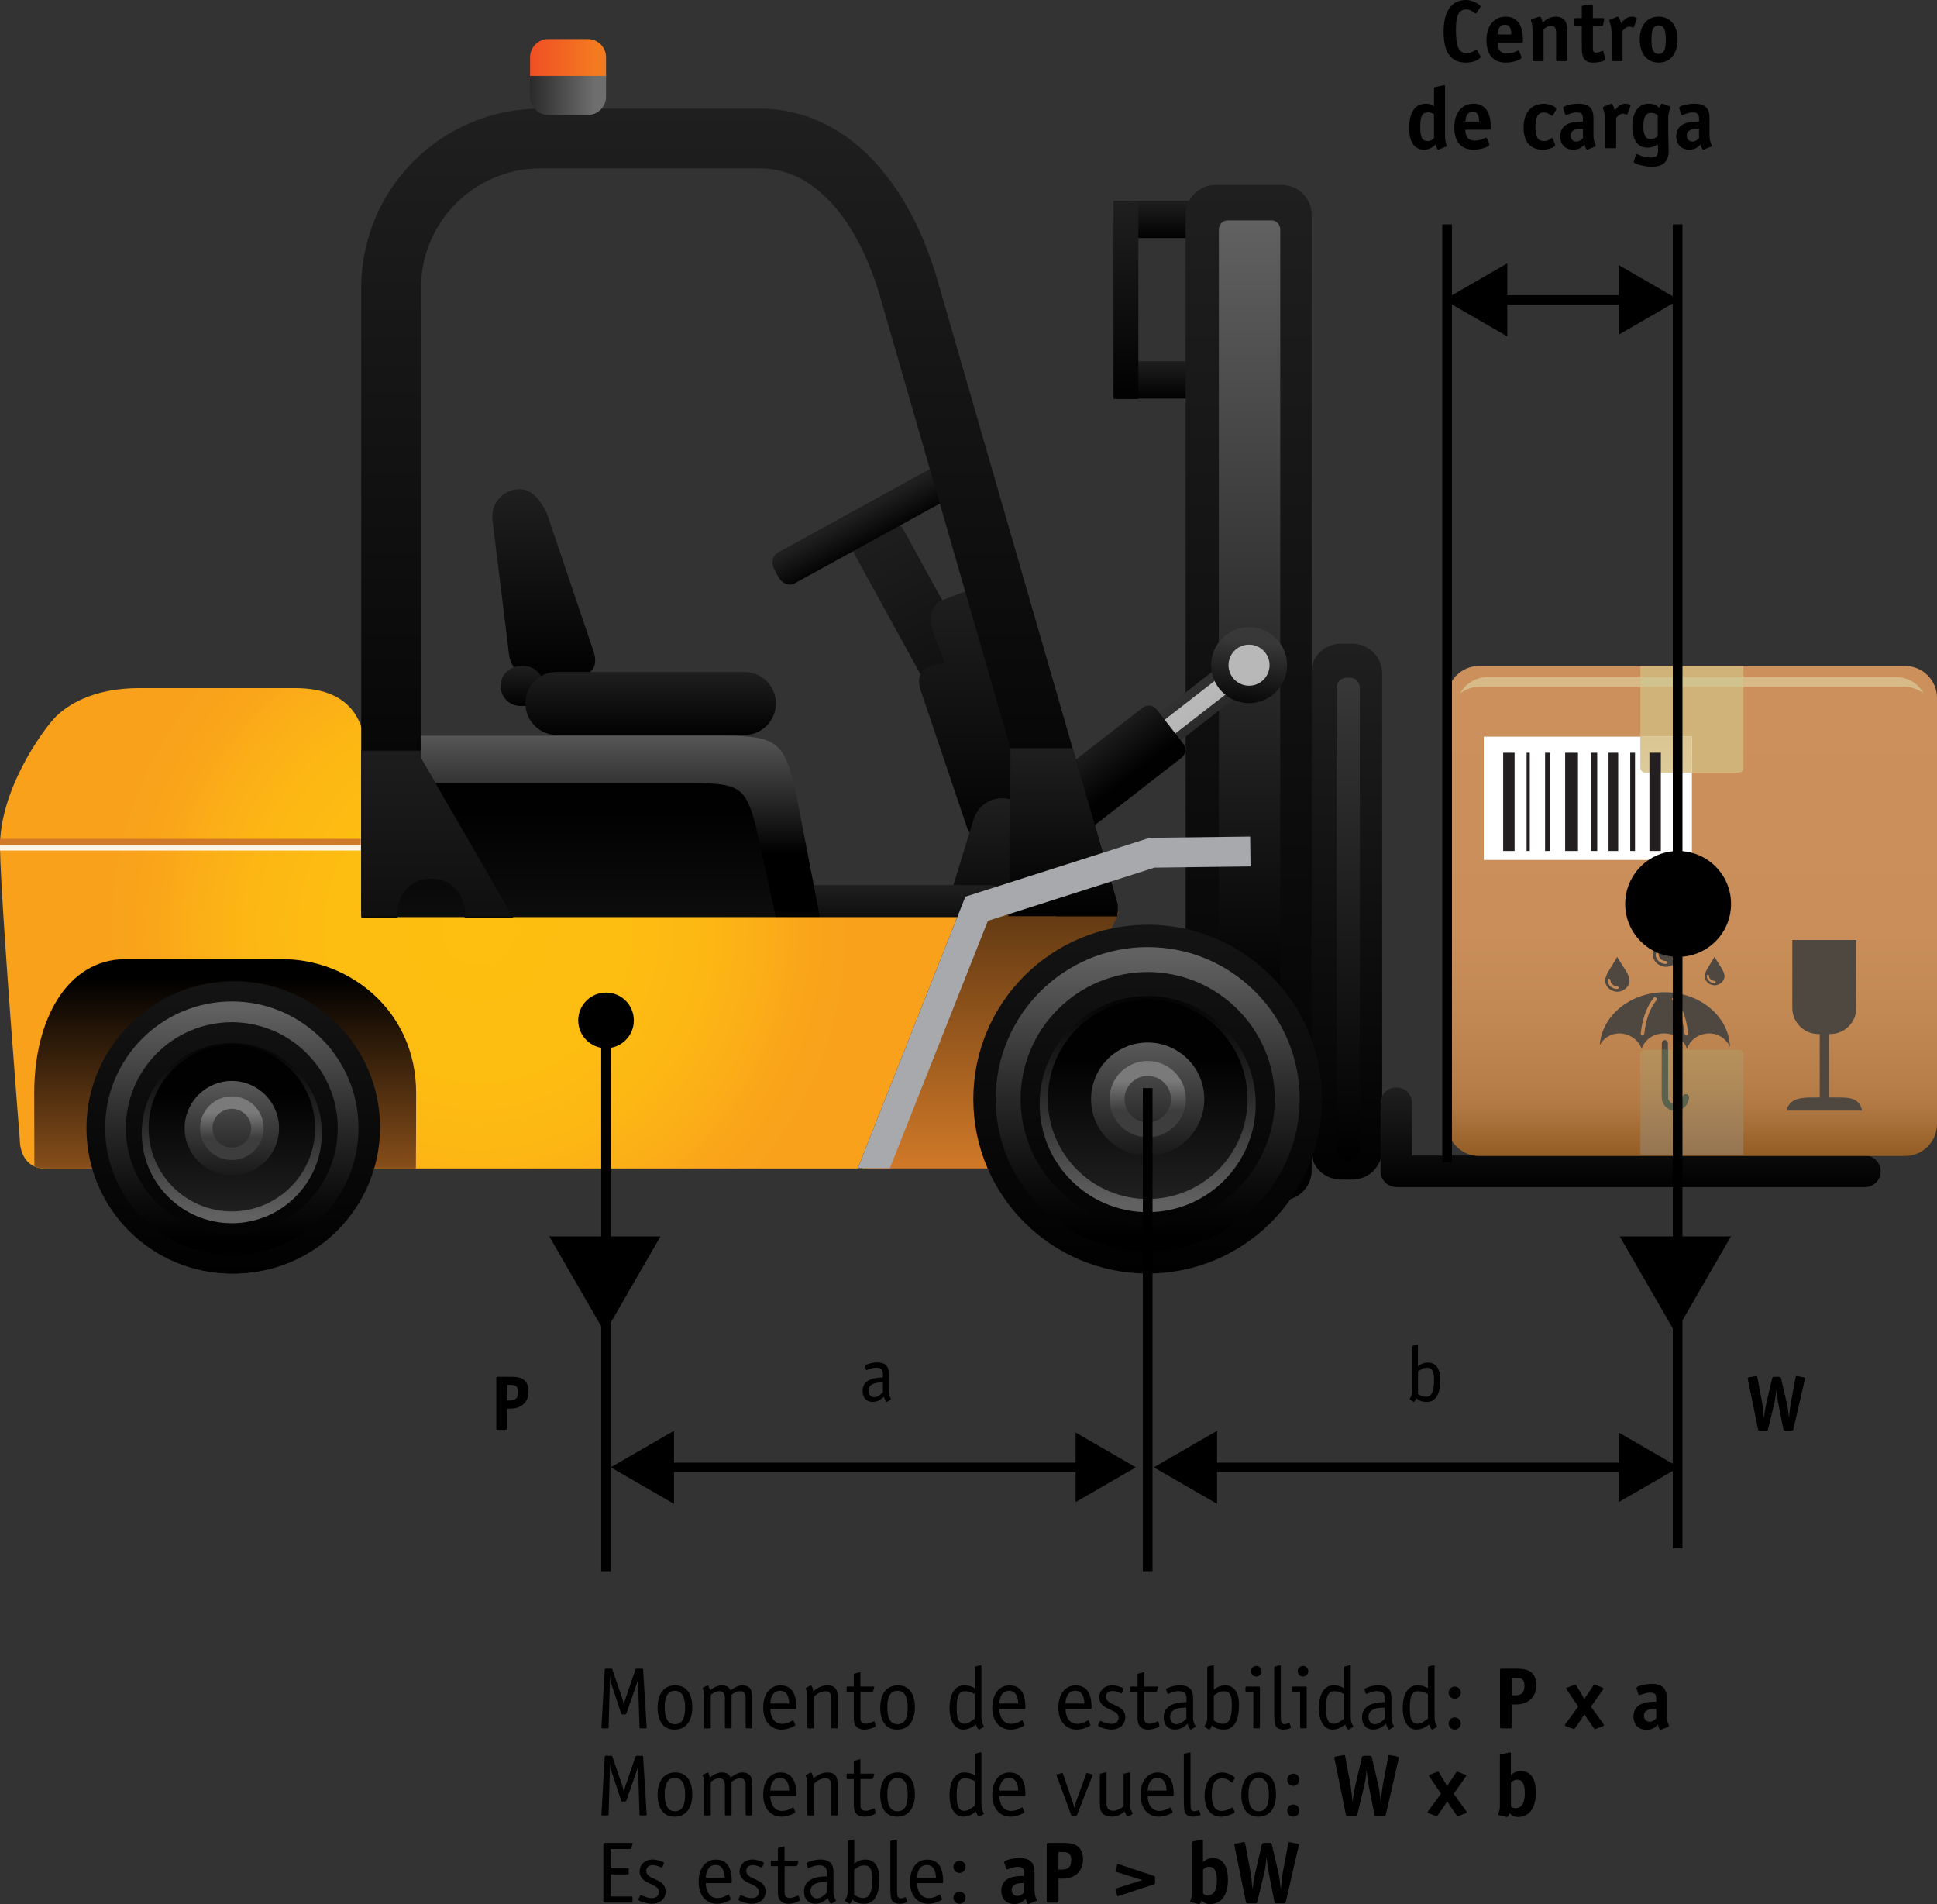 <?xml version="1.0" encoding="UTF-8" standalone="no"?>
<svg
   xmlns:dc="http://purl.org/dc/elements/1.1/"
   xmlns:cc="http://creativecommons.org/ns#"
   xmlns:rdf="http://www.w3.org/1999/02/22-rdf-syntax-ns#"
   xmlns:svg="http://www.w3.org/2000/svg"
   xmlns="http://www.w3.org/2000/svg"
   xml:space="preserve"
   enable-background="new 0 0 966 672"
   viewBox="0 0 400.375 393.51"
   height="393.51"
   width="400.375"
   y="0px"
   x="0px"
   id="Capa_1"
   version="1.1"><rect x="0" y="0" width="400.375" height="393.51" fill="#333333" stroke="none"/><defs
   id="defs676" />
<g
   transform="translate(-249.645,-107.7)"
   id="g3">
	<path
   id="path5"
   d="m 542.73,390.11 c 0.43,-0.45 1.3,-0.82 2.03,-0.82 1.94,0 2.59,1.62 2.59,3.59 0,2.3 -0.61,4.54 -2.74,4.54 -1.12,0 -1.71,-0.29 -2.22,-0.78 -0.08,0.22 -0.34,0.78 -0.51,0.78 -0.06,0 -0.16,-0.06 -0.22,-0.11 l -0.4,-0.26 c -0.13,-0.08 -0.24,-0.13 -0.24,-0.21 0,-0.08 0.13,-0.19 0.24,-0.46 0.14,-0.26 0.26,-0.62 0.26,-1.14 l 0,-9.22 c 0,-0.11 0.05,-0.18 0.11,-0.19 l 0.8,-0.19 c 0.13,-0.03 0.08,-0.02 0.19,-0.03 0.11,0 0.11,0.13 0.11,0.21 l 0,4.29 z m 0,5.64 c 0.37,0.26 0.96,0.61 1.67,0.61 1.5,0 1.65,-1.84 1.65,-3.51 0,-1.23 -0.13,-2.48 -1.42,-2.48 -0.93,0 -1.23,0.35 -1.89,0.8 l 0,4.58 z" />
</g>
<g
   transform="translate(-249.645,-107.7)"
   id="g7">
	<path
   id="path9"
   d="m 620.78,392.41 c 0.06,-0.32 0.16,-0.32 0.24,-0.32 0.1,0 0.18,0.02 0.24,0.03 l 1.2,0.24 c 0.13,0.03 0.3,0.06 0.3,0.16 0,0.08 -0.05,0.24 -0.08,0.35 l -2.34,10.18 c -0.06,0.22 -0.11,0.29 -0.35,0.29 l -1.38,0 c -0.29,0 -0.3,-0.05 -0.35,-0.29 l -1.06,-5.38 c -0.14,-0.72 -0.29,-1.71 -0.37,-2.77 l -0.03,0 c -0.08,1.07 -0.22,2.03 -0.4,2.77 l -1.3,5.38 c -0.06,0.24 -0.06,0.29 -0.35,0.29 l -1.38,0 c -0.24,0 -0.3,-0.06 -0.35,-0.29 l -2.08,-10.2 c -0.02,-0.11 -0.06,-0.26 -0.06,-0.35 0,-0.09 0.18,-0.13 0.3,-0.16 l 1.25,-0.22 c 0.06,-0.02 0.14,-0.03 0.24,-0.03 0.08,0 0.18,0 0.24,0.32 l 0.96,5.19 c 0.16,0.88 0.29,2.21 0.35,3.03 l 0.03,0 c 0.1,-0.91 0.32,-2.21 0.51,-3.03 l 1.14,-4.88 c 0.08,-0.34 0.1,-0.48 0.48,-0.48 l 1.09,0 c 0.26,0 0.27,0.14 0.35,0.48 l 1.14,4.88 c 0.19,0.82 0.35,2.11 0.45,3.03 l 0.03,0 c 0.06,-0.82 0.21,-2.14 0.37,-3.03 l 0.97,-5.19 z" />
</g>
<g
   transform="translate(-249.645,-107.7)"
   id="g11">
	<path
   id="path13"
   d="m 354.4,402.86 c 0,0.29 -0.06,0.34 -0.34,0.34 l -1.49,0 c -0.27,0 -0.34,-0.05 -0.34,-0.34 l 0,-10.29 c 0,-0.29 0.06,-0.34 0.34,-0.34 l 2.59,0 c 1.3,0 3.73,0 3.73,3.01 0,2.64 -1.97,3.57 -3.65,3.57 l -0.85,0 0,4.05 z m 0.5,-5.73 c 0.94,0 1.84,-0.16 1.84,-1.78 0,-1.39 -0.85,-1.44 -1.68,-1.44 l -0.66,0 0,3.22 0.5,0 z" />
</g>
<g
   transform="translate(-249.645,-107.7)"
   id="g15">
	<path
   id="path17"
   d="m 555.6,119.22 c 0.05,0.11 0.09,0.18 0.09,0.27 0,0.31 -1.22,1.15 -2.99,1.15 -3.15,0 -4.66,-2.05 -4.66,-6.37 0,-4.14 1.55,-6.57 4.66,-6.57 1.35,0 2.95,0.99 2.95,1.33 0,0.07 0,0.14 -0.09,0.27 l -0.67,1.01 c -0.07,0.11 -0.14,0.18 -0.22,0.18 -0.31,0 -0.9,-0.85 -1.85,-0.85 -1.55,0 -2.23,1.06 -2.23,4.16 0,3.06 0.38,4.9 2.23,4.9 1.01,0 1.66,-0.67 2.02,-0.67 0.07,0 0.13,0.05 0.2,0.18 l 0.56,1.01 z" />
	<path
   id="path19"
   d="m 564.1,119.38 c 0.04,0.05 0.05,0.12 0.05,0.2 0,0.47 -1.8,1.06 -3.22,1.06 -2.38,0 -4.03,-1.35 -4.03,-4.66 0,-2.86 1.53,-4.84 3.94,-4.84 3.06,0 3.6,2.74 3.6,4.92 0,0.34 -0.07,0.45 -0.41,0.45 l -4.84,0 c 0,1.01 0.29,2.25 1.98,2.25 1.3,0 2.03,-0.59 2.29,-0.59 0.09,0 0.16,0.07 0.2,0.14 l 0.44,1.07 z m -2.09,-4.55 c 0,-0.74 -0.05,-2.02 -1.3,-2.02 -1.4,0 -1.48,1.51 -1.53,2.02 l 2.83,0 z" />
	<path
   id="path21"
   d="m 573.57,120.09 c 0,0.2 -0.04,0.25 -0.25,0.25 l -1.78,0 c -0.22,0 -0.25,-0.05 -0.25,-0.25 l 0,-5.54 c 0,-0.68 -0.09,-1.51 -1.01,-1.51 -0.76,0 -1.35,0.52 -1.58,0.74 l 0,6.32 c 0,0.2 -0.04,0.25 -0.25,0.25 l -1.78,0 c -0.22,0 -0.25,-0.05 -0.25,-0.25 l 0,-5.44 c 0,-2.54 -0.34,-2.39 -0.34,-2.81 0,-0.09 0.07,-0.16 0.2,-0.2 l 1.37,-0.45 c 0.11,-0.04 0.2,-0.05 0.27,-0.05 0.23,0 0.38,0.4 0.58,1.24 0.52,-0.47 1.33,-1.24 2.76,-1.24 0.99,0 2.34,0.45 2.34,2.63 l 0,6.31 z" />
	<path
   id="path23"
   d="m 581.42,119.82 c 0.02,0.09 0.04,0.09 0.04,0.14 0,0.34 -1.31,0.68 -2.54,0.68 -2.32,0 -2.32,-1.82 -2.32,-3.47 l 0,-4.05 -1.28,0 c -0.22,0 -0.25,-0.05 -0.25,-0.25 l 0,-1.17 c 0,-0.2 0.04,-0.25 0.25,-0.25 l 1.28,0 0,-2.27 c 0,-0.23 0.04,-0.29 0.29,-0.32 l 1.58,-0.22 c 0.05,0 0.13,-0.02 0.23,-0.02 0.16,0 0.18,0.09 0.18,0.31 l 0,2.52 2.05,0 c 0.16,0 0.31,0 0.31,0.2 0,0.04 0,0.07 -0.02,0.14 l -0.23,1.06 c -0.05,0.25 -0.11,0.27 -0.32,0.27 l -1.78,0 0,4.36 c 0,0.58 0,1.1 0.61,1.1 0.72,0 1.17,-0.34 1.42,-0.34 0.07,0 0.13,0.04 0.14,0.11 l 0.36,1.47 z" />
	<path
   id="path25"
   d="m 585.03,120.09 c 0,0.2 -0.04,0.25 -0.25,0.25 l -1.78,0 c -0.22,0 -0.25,-0.05 -0.25,-0.25 l 0,-5.44 c 0,-1.98 -0.47,-2.3 -0.47,-2.72 0,-0.07 0.07,-0.13 0.16,-0.16 l 1.37,-0.56 c 0.07,-0.02 0.16,-0.07 0.23,-0.07 0.22,0 0.58,0.81 0.67,1.42 0.34,-0.41 1.01,-1.42 2.23,-1.42 0.52,0 1.04,0.18 1.04,0.41 0,0.07 -0.02,0.14 -0.04,0.18 l -0.56,1.51 c -0.02,0.05 -0.07,0.16 -0.14,0.16 -0.11,0 -0.43,-0.2 -0.85,-0.2 -0.56,0 -1.13,0.61 -1.37,0.86 l 0,6.03 z" />
	<path
   id="path27"
   d="m 592.49,120.64 c -2.43,0 -3.91,-1.85 -3.91,-4.75 0,-2.9 1.48,-4.75 3.91,-4.75 2.41,0 3.91,1.85 3.91,4.75 -0.01,2.9 -1.48,4.75 -3.91,4.75 z m 1.47,-4.75 c 0,-1.67 -0.23,-2.95 -1.48,-2.95 -1.24,0 -1.48,1.28 -1.48,2.95 0,1.67 0.21,2.95 1.48,2.95 1.27,0 1.48,-1.26 1.48,-2.95 z" />
	<path
   id="path29"
   d="m 547.13,138.57 c -0.07,0.02 -0.16,0.07 -0.23,0.07 -0.16,0 -0.43,-0.63 -0.52,-1.08 -0.29,0.27 -1.08,1.08 -2.38,1.08 -2.05,0 -3.08,-1.66 -3.08,-4.39 0,-3.4 1.22,-5.11 3.46,-5.11 0.97,0 1.39,0.34 1.67,0.54 l 0,-3.69 c 0,-0.27 0.13,-0.27 0.34,-0.32 l 1.51,-0.31 c 0.05,0 0.22,-0.05 0.25,-0.05 0.14,0 0.18,0.07 0.18,0.38 l 0,9.83 c 0,1.75 0.32,1.98 0.32,2.34 0,0.07 -0.07,0.13 -0.16,0.16 l -1.36,0.55 z m -1.08,-7.27 c -0.16,-0.09 -0.47,-0.36 -1.22,-0.36 -1.35,0 -1.62,1.01 -1.62,3.01 0,2.03 0.34,2.9 1.51,2.9 0.81,0 1.12,-0.4 1.33,-0.63 l 0,-4.92 z" />
	<path
   id="path31"
   d="m 557.45,137.38 c 0.04,0.05 0.05,0.12 0.05,0.2 0,0.47 -1.8,1.06 -3.22,1.06 -2.38,0 -4.03,-1.35 -4.03,-4.66 0,-2.86 1.53,-4.84 3.94,-4.84 3.06,0 3.6,2.74 3.6,4.92 0,0.34 -0.07,0.45 -0.42,0.45 l -4.84,0 c 0,1.01 0.29,2.25 1.98,2.25 1.3,0 2.03,-0.59 2.29,-0.59 0.09,0 0.16,0.07 0.2,0.14 l 0.45,1.07 z m -2.09,-4.55 c 0,-0.74 -0.05,-2.02 -1.3,-2.02 -1.4,0 -1.48,1.51 -1.53,2.02 l 2.83,0 z" />
	<path
   id="path33"
   d="m 571.06,137.51 c 0.02,0.05 0.05,0.13 0.05,0.18 0,0.43 -1.46,0.96 -2.54,0.96 -2.5,0 -4,-1.53 -4,-4.57 0,-3.04 1.53,-4.93 4.2,-4.93 0.97,0 2.56,0.54 2.56,1.1 0,0.05 -0.04,0.11 -0.05,0.16 l -0.67,1.17 c -0.04,0.04 -0.07,0.09 -0.13,0.09 -0.18,0 -0.77,-0.72 -1.71,-0.72 -1.22,0 -1.76,0.94 -1.76,3.01 0,1.98 0.47,2.9 1.85,2.9 0.92,0 1.28,-0.61 1.6,-0.61 0.05,0 0.09,0.04 0.13,0.09 l 0.47,1.17 z" />
	<path
   id="path35"
   d="m 577.93,138.57 c -0.07,0.02 -0.16,0.07 -0.23,0.07 -0.16,0 -0.43,-0.63 -0.52,-1.08 -0.36,0.36 -0.99,1.08 -2.34,1.08 -1.66,0 -2.7,-1.08 -2.7,-2.77 0,-3.04 3.28,-3.04 4.7,-3.04 l 0,-0.56 c 0,-0.81 -0.14,-1.33 -1.28,-1.33 -1.01,0 -2,0.54 -2.23,0.54 -0.09,0 -0.16,-0.11 -0.18,-0.18 l -0.36,-1.1 c -0.04,-0.07 -0.05,-0.14 -0.05,-0.21 0,-0.41 1.78,-0.85 3.17,-0.85 2.25,0 3.1,1.03 3.1,2.9 l 0,3.47 c 0,1.75 0.47,1.98 0.47,2.34 0,0.07 -0.07,0.13 -0.16,0.16 l -1.39,0.56 z m -1.1,-4.27 c -0.45,0 -2.54,-0.14 -2.54,1.44 0,0.7 0.5,1.22 1.19,1.22 0.67,0 1.13,-0.47 1.35,-0.69 l 0,-1.97 z" />
	<path
   id="path37"
   d="m 583.71,138.09 c 0,0.2 -0.04,0.25 -0.25,0.25 l -1.78,0 c -0.22,0 -0.25,-0.05 -0.25,-0.25 l 0,-5.44 c 0,-1.98 -0.47,-2.3 -0.47,-2.72 0,-0.07 0.07,-0.13 0.16,-0.16 l 1.37,-0.56 c 0.07,-0.02 0.16,-0.07 0.23,-0.07 0.22,0 0.58,0.81 0.67,1.42 0.34,-0.41 1.01,-1.42 2.23,-1.42 0.52,0 1.04,0.18 1.04,0.41 0,0.07 -0.02,0.14 -0.04,0.18 l -0.56,1.51 c -0.02,0.05 -0.07,0.16 -0.14,0.16 -0.11,0 -0.43,-0.2 -0.85,-0.2 -0.56,0 -1.13,0.61 -1.37,0.86 l 0,6.03 z" />
	<path
   id="path39"
   d="m 594.46,134.85 c 0,1.19 0.09,3.04 0.09,4.05 0,1.96 -0.97,3.26 -3.47,3.26 -1.4,0 -3.73,-0.58 -3.73,-0.96 0,-0.13 0.02,-0.2 0.07,-0.36 l 0.34,-1.1 c 0.04,-0.12 0.11,-0.18 0.2,-0.18 0.22,0 1.31,0.7 2.92,0.7 1.26,0 1.48,-0.52 1.48,-1.53 0,-0.63 -0.05,-1.06 -0.05,-1.19 -0.27,0.18 -0.96,0.68 -2.18,0.68 -2.02,0 -3.08,-1.69 -3.08,-4.39 0,-2.9 1.26,-4.7 3.4,-4.7 1.28,0 1.8,0.56 2.14,0.85 0.05,-0.16 0.38,-0.85 0.63,-0.85 0.05,0 0.13,0.02 0.18,0.04 l 1.4,0.52 c 0.07,0.04 0.16,0.09 0.16,0.16 0,0.23 -0.5,0.88 -0.5,2.3 l 0,2.7 z m -2.16,-3.28 c -0.23,-0.18 -0.61,-0.54 -1.42,-0.54 -1.08,0 -1.55,1.01 -1.55,2.74 0,1.64 0.36,2.66 1.44,2.66 0.92,0 1.35,-0.45 1.53,-0.61 l 0,-4.25 z" />
	<path
   id="path41"
   d="m 601.92,138.57 c -0.07,0.02 -0.16,0.07 -0.23,0.07 -0.16,0 -0.43,-0.63 -0.52,-1.08 -0.36,0.36 -0.99,1.08 -2.34,1.08 -1.66,0 -2.7,-1.08 -2.7,-2.77 0,-3.04 3.28,-3.04 4.7,-3.04 l 0,-0.56 c 0,-0.81 -0.14,-1.33 -1.28,-1.33 -1.01,0 -2,0.54 -2.23,0.54 -0.09,0 -0.16,-0.11 -0.18,-0.18 l -0.36,-1.1 c -0.04,-0.07 -0.05,-0.14 -0.05,-0.21 0,-0.41 1.78,-0.85 3.17,-0.85 2.25,0 3.1,1.03 3.1,2.9 l 0,3.47 c 0,1.75 0.47,1.98 0.47,2.34 0,0.07 -0.07,0.13 -0.16,0.16 l -1.39,0.56 z m -1.09,-4.27 c -0.45,0 -2.54,-0.14 -2.54,1.44 0,0.7 0.5,1.22 1.19,1.22 0.67,0 1.13,-0.47 1.35,-0.69 l 0,-1.97 z" />
</g>
<g
   transform="translate(-249.645,-107.7)"
   id="g43">
	<path
   id="path45"
   d="m 383.31,464.68 c 0,0.14 -0.07,0.21 -0.22,0.21 l -1.04,0 c -0.14,0 -0.22,-0.07 -0.22,-0.21 l -0.29,-9.26 c -0.02,-0.36 0,-0.81 0.02,-1.12 l -0.04,-0.04 c -0.02,0.4 -0.07,0.85 -0.22,1.28 l -2.18,6.27 c -0.07,0.16 -0.11,0.2 -0.27,0.2 l -0.54,0 c -0.16,0 -0.22,-0.04 -0.27,-0.2 l -2.09,-6.27 c -0.14,-0.43 -0.2,-0.88 -0.22,-1.28 l -0.04,0.04 c 0.02,0.3 0.04,0.76 0.02,1.12 l -0.27,9.26 c 0,0.14 -0.07,0.21 -0.22,0.21 l -1.04,0 c -0.14,0 -0.22,-0.07 -0.22,-0.21 l 0.68,-11.9 c 0,-0.14 0.07,-0.22 0.22,-0.22 l 1.17,0 c 0.14,0 0.14,0.04 0.2,0.18 l 2.12,6.21 c 0.09,0.27 0.16,0.72 0.23,1.12 l 0.04,0 c 0.09,-0.38 0.16,-0.85 0.25,-1.12 l 2.12,-6.21 c 0.05,-0.14 0.05,-0.18 0.2,-0.18 l 1.17,0 c 0.14,0 0.22,0.07 0.22,0.22 l 0.73,11.9 z" />
	<path
   id="path47"
   d="m 389.05,465.15 c -2.43,0 -3.48,-1.96 -3.48,-4.54 0,-2.48 1.04,-4.61 3.66,-4.61 2.47,0 3.51,1.98 3.51,4.52 0,2.52 -1.06,4.63 -3.69,4.63 z m 2.21,-4.65 c 0,-1.76 -0.49,-3.38 -2.11,-3.38 -1.62,0 -2.11,1.55 -2.11,3.33 0,2.05 0.47,3.58 2.12,3.58 1.62,0 2.1,-1.46 2.1,-3.53 z" />
	<path
   id="path49"
   d="m 395.21,458.5 c 0,-0.41 -0.02,-0.85 -0.11,-1.26 -0.09,-0.41 -0.23,-0.52 -0.23,-0.61 0,-0.04 0.02,-0.07 0.09,-0.13 l 0.77,-0.43 c 0.04,-0.02 0.11,-0.07 0.16,-0.07 0.27,0 0.47,0.94 0.49,1.06 0.47,-0.43 1.58,-1.06 2.34,-1.06 1.17,0 1.67,0.36 1.91,1.08 0.54,-0.4 1.51,-1.08 2.38,-1.08 2,0 2.14,1.4 2.14,2.7 l 0,5.98 c 0,0.14 -0.07,0.21 -0.22,0.21 l -0.94,0 c -0.14,0 -0.22,-0.07 -0.22,-0.21 l 0,-6.01 c 0,-0.77 -0.2,-1.46 -1.15,-1.46 -0.86,0 -1.4,0.49 -1.76,0.74 l 0,6.73 c 0,0.14 -0.07,0.21 -0.22,0.21 l -0.94,0 c -0.14,0 -0.22,-0.07 -0.22,-0.21 l 0,-6.01 c 0,-0.77 -0.2,-1.46 -1.17,-1.46 -0.81,0 -1.44,0.5 -1.75,0.76 l 0,6.72 c 0,0.14 -0.07,0.21 -0.22,0.21 l -0.94,0 c -0.14,0 -0.22,-0.07 -0.22,-0.21 l 0,-6.19 z" />
	<path
   id="path51"
   d="m 414,464.07 c 0.02,0.05 0.05,0.09 0.05,0.14 0,0.2 -1.51,0.94 -2.85,0.94 -2.39,-0.02 -3.8,-1.84 -3.8,-4.57 0,-2.65 1.33,-4.57 3.56,-4.57 3.01,0 3.28,2.92 3.28,4.47 0,0.25 0,0.4 -0.2,0.4 l -5.17,0 c 0,1.1 0.43,3.08 2.48,3.08 1.17,0 2.11,-0.74 2.21,-0.74 0.05,0 0.07,0.05 0.11,0.11 l 0.33,0.74 z m -1.23,-4.32 c 0,-0.94 -0.31,-2.63 -1.87,-2.63 -1.66,0 -2.02,1.73 -2.02,2.63 l 3.89,0 z" />
	<path
   id="path53"
   d="m 422.84,464.68 c 0,0.14 -0.07,0.21 -0.22,0.21 l -0.94,0 c -0.14,0 -0.22,-0.07 -0.22,-0.21 l 0,-6.01 c 0,-0.77 -0.2,-1.46 -1.17,-1.46 -1.17,0 -1.93,0.7 -2.38,1.1 l 0,6.38 c 0,0.14 -0.07,0.21 -0.22,0.21 l -0.94,0 c -0.14,0 -0.22,-0.07 -0.22,-0.21 l 0,-6.21 c 0,-0.59 0,-0.79 -0.07,-1.06 -0.14,-0.54 -0.29,-0.67 -0.29,-0.76 0,-0.04 0.02,-0.07 0.09,-0.13 l 0.81,-0.45 c 0.04,-0.02 0.09,-0.07 0.14,-0.07 0.32,0 0.54,1.08 0.56,1.22 0.59,-0.47 1.53,-1.22 2.9,-1.22 2,0 2.14,1.4 2.14,2.7 l 0,5.97 z" />
	<path
   id="path55"
   d="m 430.61,464.23 c 0.02,0.07 0.04,0.13 0.04,0.18 0,0.23 -1.35,0.74 -2.32,0.74 -0.77,0 -1.42,-0.29 -1.69,-0.63 -0.52,-0.56 -0.52,-1.37 -0.52,-2.04 l 0,-5.11 -1.35,0 c -0.13,0 -0.13,-0.13 -0.13,-0.22 l 0,-0.68 c 0,-0.13 0,-0.22 0.13,-0.22 l 1.35,0 0,-2.47 c 0,-0.11 0.07,-0.18 0.2,-0.21 l 0.95,-0.27 c 0.05,0 0.09,-0.02 0.13,-0.02 0.09,0 0.09,0.09 0.09,0.2 l 0,2.77 2.67,0 c 0.11,0 0.2,0.02 0.2,0.13 0,0.04 -0.02,0.07 -0.02,0.12 l -0.23,0.7 c -0.04,0.09 -0.13,0.16 -0.23,0.16 l -2.38,0 0,5.11 c 0,0.72 0,1.46 1.08,1.46 0.85,0 1.57,-0.49 1.73,-0.49 0.07,0 0.13,0.05 0.13,0.11 l 0.17,0.68 z" />
	<path
   id="path57"
   d="m 435.06,465.15 c -2.43,0 -3.47,-1.96 -3.47,-4.54 0,-2.48 1.04,-4.61 3.65,-4.61 2.47,0 3.51,1.98 3.51,4.52 0,2.52 -1.06,4.63 -3.69,4.63 z m 2.21,-4.65 c 0,-1.76 -0.49,-3.38 -2.11,-3.38 -1.62,0 -2.11,1.55 -2.11,3.33 0,2.05 0.47,3.58 2.12,3.58 1.62,0 2.1,-1.46 2.1,-3.53 z" />
	<path
   id="path59"
   d="m 452.5,462.05 c 0,0.81 0,1.35 0.2,1.8 0.09,0.22 0.32,0.56 0.32,0.67 0,0.07 -0.09,0.11 -0.16,0.14 l -0.7,0.43 c -0.07,0.04 -0.11,0.05 -0.14,0.05 -0.25,0 -0.58,-0.77 -0.65,-1.06 -0.43,0.31 -1.31,1.06 -2.65,1.06 -1.93,0 -2.81,-2.16 -2.81,-4.39 0,-2.59 0.92,-4.75 3.01,-4.75 1.12,0 1.73,0.31 2.21,0.61 l 0,-4.29 c 0,-0.13 0.05,-0.2 0.13,-0.22 l 0.88,-0.22 c 0.14,-0.04 0.09,-0.02 0.22,-0.04 0.14,0 0.14,0.14 0.14,0.23 l 0,9.98 z m -1.37,-4.25 c -0.58,-0.31 -1.15,-0.59 -2.05,-0.59 -1.55,0 -1.69,1.76 -1.69,3.51 0,1.51 0.13,3.22 1.58,3.22 0.94,0 1.73,-0.79 2.16,-1.06 l 0,-5.08 z" />
	<path
   id="path61"
   d="m 461.34,464.07 c 0.02,0.05 0.05,0.09 0.05,0.14 0,0.2 -1.51,0.94 -2.84,0.94 -2.39,-0.02 -3.8,-1.84 -3.8,-4.57 0,-2.65 1.33,-4.57 3.56,-4.57 3.01,0 3.28,2.92 3.28,4.47 0,0.25 0,0.4 -0.2,0.4 l -5.17,0 c 0,1.1 0.43,3.08 2.49,3.08 1.17,0 2.11,-0.74 2.21,-0.74 0.05,0 0.07,0.05 0.11,0.11 l 0.31,0.74 z m -1.23,-4.32 c 0,-0.94 -0.31,-2.63 -1.87,-2.63 -1.66,0 -2.02,1.73 -2.02,2.63 l 3.89,0 z" />
	<path
   id="path63"
   d="m 475,464.07 c 0.02,0.05 0.05,0.09 0.05,0.14 0,0.2 -1.51,0.94 -2.84,0.94 -2.39,-0.02 -3.8,-1.84 -3.8,-4.57 0,-2.65 1.33,-4.57 3.57,-4.57 3.01,0 3.28,2.92 3.28,4.47 0,0.25 0,0.4 -0.2,0.4 l -5.17,0 c 0,1.1 0.43,3.08 2.48,3.08 1.17,0 2.11,-0.74 2.21,-0.74 0.05,0 0.07,0.05 0.11,0.11 l 0.31,0.74 z m -1.22,-4.32 c 0,-0.94 -0.31,-2.63 -1.87,-2.63 -1.66,0 -2.02,1.73 -2.02,2.63 l 3.89,0 z" />
	<path
   id="path65"
   d="m 481.61,457.44 c -0.07,0.14 -0.11,0.21 -0.22,0.21 -0.13,0 -0.88,-0.49 -1.82,-0.49 -0.72,0 -1.33,0.36 -1.33,1.19 0,1.98 4,1.42 4,4.23 0,1.69 -1.33,2.56 -2.88,2.56 -0.86,0 -2.74,-0.5 -2.74,-0.86 0,-0.09 0.04,-0.14 0.07,-0.22 l 0.25,-0.56 c 0.05,-0.13 0.11,-0.16 0.16,-0.16 0.16,0 1.1,0.63 2.32,0.63 0.77,0 1.44,-0.43 1.44,-1.3 0,-1.87 -4,-1.46 -4,-4.18 0,-1.46 1.13,-2.5 2.72,-2.5 0.61,0 1.66,0.29 2.12,0.54 0.14,0.07 0.2,0.14 0.2,0.23 0,0.05 -0.05,0.11 -0.07,0.18 l -0.22,0.5 z" />
	<path
   id="path67"
   d="m 489.27,464.23 c 0.02,0.07 0.04,0.13 0.04,0.18 0,0.23 -1.35,0.74 -2.32,0.74 -0.77,0 -1.42,-0.29 -1.69,-0.63 -0.52,-0.56 -0.52,-1.37 -0.52,-2.04 l 0,-5.11 -1.35,0 c -0.13,0 -0.13,-0.13 -0.13,-0.22 l 0,-0.68 c 0,-0.13 0,-0.22 0.13,-0.22 l 1.35,0 0,-2.47 c 0,-0.11 0.07,-0.18 0.2,-0.21 l 0.96,-0.27 c 0.05,0 0.09,-0.02 0.13,-0.02 0.09,0 0.09,0.09 0.09,0.2 l 0,2.77 2.67,0 c 0.11,0 0.2,0.02 0.2,0.13 0,0.04 -0.02,0.07 -0.02,0.12 l -0.23,0.7 c -0.04,0.09 -0.12,0.16 -0.23,0.16 l -2.38,0 0,5.11 c 0,0.72 0,1.46 1.08,1.46 0.85,0 1.57,-0.49 1.73,-0.49 0.07,0 0.12,0.05 0.12,0.11 l 0.17,0.68 z" />
	<path
   id="path69"
   d="m 496.24,462.05 c 0,1.13 0.05,1.3 0.22,1.8 0.07,0.22 0.32,0.56 0.32,0.67 0,0.07 -0.09,0.11 -0.16,0.14 l -0.7,0.43 c -0.07,0.04 -0.11,0.05 -0.14,0.05 -0.27,0 -0.59,-0.95 -0.68,-1.21 -0.22,0.2 -1.1,1.21 -2.59,1.21 -1.42,0 -2.34,-0.94 -2.34,-2.54 0,-3.04 3.6,-3.1 4.72,-3.13 l 0,-0.65 c 0,-1.04 -0.32,-1.62 -1.6,-1.62 -1.21,0 -2.03,0.58 -2.2,0.58 -0.05,0 -0.11,-0.04 -0.13,-0.09 l -0.23,-0.63 c -0.04,-0.09 -0.05,-0.14 -0.05,-0.23 0,-0.31 1.66,-0.83 2.81,-0.83 2.07,0 2.77,1.01 2.77,2.52 l 0,3.53 z m -1.37,-1.46 c -0.79,0.02 -3.37,0.02 -3.37,1.91 0,0.72 0.4,1.53 1.31,1.53 0.94,0 1.76,-0.87 2.05,-1.12 l 0,-2.32 z" />
	<path
   id="path71"
   d="m 500.54,456.92 c 0.49,-0.5 1.46,-0.92 2.29,-0.92 2.18,0 2.92,1.82 2.92,4.03 0,2.59 -0.68,5.11 -3.08,5.11 -1.26,0 -1.93,-0.32 -2.5,-0.88 -0.09,0.25 -0.38,0.88 -0.58,0.88 -0.07,0 -0.18,-0.07 -0.25,-0.12 l -0.45,-0.29 c -0.14,-0.09 -0.27,-0.14 -0.27,-0.23 0,-0.09 0.14,-0.22 0.27,-0.52 0.16,-0.29 0.29,-0.7 0.29,-1.28 l 0,-10.37 c 0,-0.13 0.05,-0.2 0.13,-0.22 l 0.9,-0.22 c 0.14,-0.04 0.09,-0.02 0.22,-0.04 0.12,0 0.12,0.14 0.12,0.23 l 0,4.84 z m 0,6.34 c 0.41,0.29 1.08,0.69 1.87,0.69 1.69,0 1.85,-2.07 1.85,-3.94 0,-1.39 -0.14,-2.79 -1.6,-2.79 -1.04,0 -1.39,0.4 -2.12,0.9 l 0,5.14 z" />
	<path
   id="path73"
   d="m 510.08,464.68 c 0,0.14 -0.07,0.21 -0.22,0.21 l -0.94,0 c -0.14,0 -0.22,-0.07 -0.22,-0.21 l 0,-7.31 -1.4,0 c -0.14,0 -0.22,-0.07 -0.22,-0.22 l 0,-0.68 c 0,-0.14 0.07,-0.22 0.22,-0.22 l 2.54,0 c 0.2,0 0.23,0.11 0.23,0.27 l 0,8.16 z m -0.77,-10.5 c -0.61,0 -1.1,-0.49 -1.1,-1.1 0,-0.61 0.49,-1.1 1.1,-1.1 0.61,0 1.1,0.5 1.1,1.1 0,0.6 -0.49,1.1 -1.1,1.1 z" />
	<path
   id="path75"
   d="m 516.45,464.57 c 0.02,0.04 0.04,0.09 0.04,0.13 0,0.2 -0.86,0.45 -1.53,0.45 -0.88,0 -1.48,-0.36 -1.69,-0.86 -0.25,-0.59 -0.25,-1.98 -0.25,-2.61 l 0,-9.34 c 0,-0.13 0.05,-0.2 0.12,-0.22 l 0.9,-0.22 c 0.14,-0.04 0.09,-0.02 0.22,-0.04 0.12,0 0.12,0.14 0.12,0.23 l 0,9.61 c 0,0.56 0.02,1.48 0.05,1.69 0.04,0.2 0.2,0.63 0.72,0.63 0.47,0 0.81,-0.23 0.94,-0.23 0.11,0 0.11,0.05 0.13,0.11 l 0.23,0.67 z" />
	<path
   id="path77"
   d="m 519.75,464.68 c 0,0.14 -0.07,0.21 -0.22,0.21 l -0.94,0 c -0.14,0 -0.22,-0.07 -0.22,-0.21 l 0,-7.31 -1.4,0 c -0.14,0 -0.22,-0.07 -0.22,-0.22 l 0,-0.68 c 0,-0.14 0.07,-0.22 0.22,-0.22 l 2.54,0 c 0.2,0 0.23,0.11 0.23,0.27 l 0,8.16 z m -0.78,-10.5 c -0.61,0 -1.1,-0.49 -1.1,-1.1 0,-0.61 0.49,-1.1 1.1,-1.1 0.61,0 1.1,0.5 1.1,1.1 0,0.6 -0.49,1.1 -1.1,1.1 z" />
	<path
   id="path79"
   d="m 528.84,462.05 c 0,0.81 0,1.35 0.2,1.8 0.09,0.22 0.32,0.56 0.32,0.67 0,0.07 -0.09,0.11 -0.16,0.14 l -0.7,0.43 c -0.07,0.04 -0.11,0.05 -0.14,0.05 -0.25,0 -0.58,-0.77 -0.65,-1.06 -0.43,0.31 -1.31,1.06 -2.65,1.06 -1.93,0 -2.81,-2.16 -2.81,-4.39 0,-2.59 0.92,-4.75 3.01,-4.75 1.12,0 1.73,0.31 2.21,0.61 l 0,-4.29 c 0,-0.13 0.05,-0.2 0.13,-0.22 l 0.88,-0.22 c 0.14,-0.04 0.09,-0.02 0.22,-0.04 0.14,0 0.14,0.14 0.14,0.23 l 0,9.98 z m -1.37,-4.25 c -0.58,-0.31 -1.15,-0.59 -2.05,-0.59 -1.55,0 -1.69,1.76 -1.69,3.51 0,1.51 0.13,3.22 1.58,3.22 0.94,0 1.73,-0.79 2.16,-1.06 l 0,-5.08 z" />
	<path
   id="path81"
   d="m 537.24,462.05 c 0,1.13 0.05,1.3 0.22,1.8 0.07,0.22 0.32,0.56 0.32,0.67 0,0.07 -0.09,0.11 -0.16,0.14 l -0.7,0.43 c -0.07,0.04 -0.11,0.05 -0.14,0.05 -0.27,0 -0.59,-0.95 -0.68,-1.21 -0.22,0.2 -1.1,1.21 -2.59,1.21 -1.42,0 -2.34,-0.94 -2.34,-2.54 0,-3.04 3.6,-3.1 4.72,-3.13 l 0,-0.65 c 0,-1.04 -0.32,-1.62 -1.6,-1.62 -1.21,0 -2.04,0.58 -2.2,0.58 -0.05,0 -0.11,-0.04 -0.13,-0.09 l -0.23,-0.63 c -0.04,-0.09 -0.05,-0.14 -0.05,-0.23 0,-0.31 1.66,-0.83 2.81,-0.83 2.07,0 2.77,1.01 2.77,2.52 l 0,3.53 z m -1.36,-1.46 c -0.79,0.02 -3.37,0.02 -3.37,1.91 0,0.72 0.4,1.53 1.31,1.53 0.94,0 1.76,-0.87 2.05,-1.12 l 0,-2.32 z" />
	<path
   id="path83"
   d="m 546.17,462.05 c 0,0.81 0,1.35 0.2,1.8 0.09,0.22 0.32,0.56 0.32,0.67 0,0.07 -0.09,0.11 -0.16,0.14 l -0.7,0.43 c -0.07,0.04 -0.11,0.05 -0.14,0.05 -0.25,0 -0.58,-0.77 -0.65,-1.06 -0.43,0.31 -1.31,1.06 -2.65,1.06 -1.93,0 -2.81,-2.16 -2.81,-4.39 0,-2.59 0.92,-4.75 3.01,-4.75 1.12,0 1.73,0.31 2.21,0.61 l 0,-4.29 c 0,-0.13 0.05,-0.2 0.13,-0.22 l 0.88,-0.22 c 0.14,-0.04 0.09,-0.02 0.22,-0.04 0.14,0 0.14,0.14 0.14,0.23 l 0,9.98 z m -1.37,-4.25 c -0.58,-0.31 -1.15,-0.59 -2.05,-0.59 -1.55,0 -1.69,1.76 -1.69,3.51 0,1.51 0.13,3.22 1.58,3.22 0.94,0 1.73,-0.79 2.16,-1.06 l 0,-5.08 z" />
	<path
   id="path85"
   d="m 550.33,458.77 c -0.7,0 -1.26,-0.56 -1.26,-1.26 0,-0.7 0.58,-1.26 1.26,-1.26 0.7,0 1.26,0.58 1.26,1.26 0,0.7 -0.56,1.26 -1.26,1.26 z m 0,6.38 c -0.68,0 -1.26,-0.56 -1.26,-1.26 0,-0.7 0.58,-1.26 1.26,-1.26 0.7,0 1.26,0.56 1.26,1.26 0,0.7 -0.56,1.26 -1.26,1.26 z" />
	<path
   id="path87"
   d="m 562.12,464.52 c 0,0.32 -0.07,0.38 -0.38,0.38 l -1.67,0 c -0.31,0 -0.38,-0.05 -0.38,-0.38 l 0,-11.58 c 0,-0.32 0.07,-0.38 0.38,-0.38 l 2.92,0 c 1.46,0 4.2,0 4.2,3.38 0,2.97 -2.21,4.01 -4.11,4.01 l -0.95,0 0,4.57 z m 0.56,-6.45 c 1.06,0 2.07,-0.18 2.07,-2 0,-1.57 -0.95,-1.62 -1.89,-1.62 l -0.74,0 0,3.62 0.56,0 z" />
	<path
   id="path89"
   d="m 581.06,463.96 c 0.05,0.09 0.14,0.2 0.14,0.25 0,0.13 -0.04,0.14 -0.23,0.23 l -1.37,0.52 c -0.09,0.04 -0.23,0.09 -0.31,0.09 -0.08,0 -0.14,-0.14 -0.27,-0.32 l -1.17,-1.66 c -0.22,-0.31 -0.52,-0.83 -0.7,-1.1 -0.18,0.27 -0.49,0.79 -0.7,1.1 l -1.17,1.66 c -0.13,0.18 -0.2,0.32 -0.27,0.32 -0.07,0 -0.22,-0.05 -0.31,-0.09 l -1.37,-0.52 c -0.2,-0.07 -0.23,-0.11 -0.23,-0.23 0,-0.05 0.09,-0.16 0.14,-0.25 l 2.63,-3.57 -2.36,-3.46 c -0.05,-0.09 -0.14,-0.2 -0.14,-0.25 0,-0.13 0.04,-0.14 0.23,-0.23 l 1.37,-0.52 c 0.09,-0.02 0.23,-0.09 0.31,-0.09 0.09,0 0.14,0.14 0.27,0.32 l 0.94,1.57 c 0.25,0.41 0.4,0.7 0.63,1.1 0.23,-0.41 0.45,-0.67 0.74,-1.1 l 1.04,-1.57 c 0.13,-0.18 0.18,-0.32 0.27,-0.32 0.07,0 0.22,0.07 0.31,0.09 l 1.37,0.52 c 0.2,0.09 0.23,0.11 0.23,0.23 0,0.05 -0.09,0.16 -0.14,0.25 l -2.45,3.48 2.57,3.55 z" />
	<path
   id="path91"
   d="m 593.08,465.13 c -0.07,0.02 -0.16,0.07 -0.23,0.07 -0.16,0 -0.43,-0.63 -0.52,-1.08 -0.36,0.36 -0.99,1.08 -2.34,1.08 -1.66,0 -2.7,-1.08 -2.7,-2.77 0,-3.04 3.28,-3.04 4.7,-3.04 l 0,-0.56 c 0,-0.81 -0.14,-1.33 -1.28,-1.33 -1.01,0 -2,0.54 -2.23,0.54 -0.09,0 -0.16,-0.11 -0.18,-0.18 l -0.36,-1.1 c -0.04,-0.07 -0.05,-0.14 -0.05,-0.21 0,-0.41 1.78,-0.85 3.17,-0.85 2.25,0 3.1,1.03 3.1,2.9 l 0,3.47 c 0,1.75 0.47,1.98 0.47,2.34 0,0.07 -0.07,0.13 -0.16,0.16 l -1.39,0.56 z m -1.1,-4.27 c -0.45,0 -2.54,-0.14 -2.54,1.44 0,0.7 0.5,1.22 1.19,1.22 0.67,0 1.13,-0.47 1.35,-0.69 l 0,-1.97 z" />
	<path
   id="path93"
   d="m 383.31,482.68 c 0,0.14 -0.07,0.21 -0.22,0.21 l -1.04,0 c -0.14,0 -0.22,-0.07 -0.22,-0.21 l -0.29,-9.26 c -0.02,-0.36 0,-0.81 0.02,-1.12 l -0.04,-0.04 c -0.02,0.4 -0.07,0.85 -0.22,1.28 l -2.18,6.27 c -0.07,0.16 -0.11,0.2 -0.27,0.2 l -0.54,0 c -0.16,0 -0.22,-0.04 -0.27,-0.2 l -2.09,-6.27 c -0.14,-0.43 -0.2,-0.88 -0.22,-1.28 l -0.04,0.04 c 0.02,0.3 0.04,0.76 0.02,1.12 l -0.27,9.26 c 0,0.14 -0.07,0.21 -0.22,0.21 l -1.04,0 c -0.14,0 -0.22,-0.07 -0.22,-0.21 l 0.68,-11.9 c 0,-0.14 0.07,-0.22 0.22,-0.22 l 1.17,0 c 0.14,0 0.14,0.04 0.2,0.18 l 2.12,6.21 c 0.09,0.27 0.16,0.72 0.23,1.12 l 0.04,0 c 0.09,-0.38 0.16,-0.85 0.25,-1.12 l 2.12,-6.21 c 0.05,-0.14 0.05,-0.18 0.2,-0.18 l 1.17,0 c 0.14,0 0.22,0.07 0.22,0.22 l 0.73,11.9 z" />
	<path
   id="path95"
   d="m 389.05,483.15 c -2.43,0 -3.48,-1.96 -3.48,-4.54 0,-2.48 1.04,-4.61 3.66,-4.61 2.47,0 3.51,1.98 3.51,4.52 0,2.52 -1.06,4.63 -3.69,4.63 z m 2.21,-4.65 c 0,-1.76 -0.49,-3.38 -2.11,-3.38 -1.62,0 -2.11,1.55 -2.11,3.33 0,2.05 0.47,3.58 2.12,3.58 1.62,0 2.1,-1.46 2.1,-3.53 z" />
	<path
   id="path97"
   d="m 395.21,476.5 c 0,-0.41 -0.02,-0.85 -0.11,-1.26 -0.09,-0.41 -0.23,-0.52 -0.23,-0.61 0,-0.04 0.02,-0.07 0.09,-0.13 l 0.77,-0.43 c 0.04,-0.02 0.11,-0.07 0.16,-0.07 0.27,0 0.47,0.94 0.49,1.06 0.47,-0.43 1.58,-1.06 2.34,-1.06 1.17,0 1.67,0.36 1.91,1.08 0.54,-0.4 1.51,-1.08 2.38,-1.08 2,0 2.14,1.4 2.14,2.7 l 0,5.98 c 0,0.14 -0.07,0.21 -0.22,0.21 l -0.94,0 c -0.14,0 -0.22,-0.07 -0.22,-0.21 l 0,-6.01 c 0,-0.77 -0.2,-1.46 -1.15,-1.46 -0.86,0 -1.4,0.49 -1.76,0.74 l 0,6.73 c 0,0.14 -0.07,0.21 -0.22,0.21 l -0.94,0 c -0.14,0 -0.22,-0.07 -0.22,-0.21 l 0,-6.01 c 0,-0.77 -0.2,-1.46 -1.17,-1.46 -0.81,0 -1.44,0.5 -1.75,0.76 l 0,6.72 c 0,0.14 -0.07,0.21 -0.22,0.21 l -0.94,0 c -0.14,0 -0.22,-0.07 -0.22,-0.21 l 0,-6.19 z" />
	<path
   id="path99"
   d="m 414,482.07 c 0.02,0.05 0.05,0.09 0.05,0.14 0,0.2 -1.51,0.94 -2.85,0.94 -2.39,-0.02 -3.8,-1.84 -3.8,-4.57 0,-2.65 1.33,-4.57 3.56,-4.57 3.01,0 3.28,2.92 3.28,4.47 0,0.25 0,0.4 -0.2,0.4 l -5.17,0 c 0,1.1 0.43,3.08 2.48,3.08 1.17,0 2.11,-0.74 2.21,-0.74 0.05,0 0.07,0.05 0.11,0.11 l 0.33,0.74 z m -1.23,-4.32 c 0,-0.94 -0.31,-2.63 -1.87,-2.63 -1.66,0 -2.02,1.73 -2.02,2.63 l 3.89,0 z" />
	<path
   id="path101"
   d="m 422.84,482.68 c 0,0.14 -0.07,0.21 -0.22,0.21 l -0.94,0 c -0.14,0 -0.22,-0.07 -0.22,-0.21 l 0,-6.01 c 0,-0.77 -0.2,-1.46 -1.17,-1.46 -1.17,0 -1.93,0.7 -2.38,1.1 l 0,6.38 c 0,0.14 -0.07,0.21 -0.22,0.21 l -0.94,0 c -0.14,0 -0.22,-0.07 -0.22,-0.21 l 0,-6.21 c 0,-0.59 0,-0.79 -0.07,-1.06 -0.14,-0.54 -0.29,-0.67 -0.29,-0.76 0,-0.04 0.02,-0.07 0.09,-0.13 l 0.81,-0.45 c 0.04,-0.02 0.09,-0.07 0.14,-0.07 0.32,0 0.54,1.08 0.56,1.22 0.59,-0.47 1.53,-1.22 2.9,-1.22 2,0 2.14,1.4 2.14,2.7 l 0,5.97 z" />
	<path
   id="path103"
   d="m 430.61,482.23 c 0.02,0.07 0.04,0.13 0.04,0.18 0,0.23 -1.35,0.74 -2.32,0.74 -0.77,0 -1.42,-0.29 -1.69,-0.63 -0.52,-0.56 -0.52,-1.37 -0.52,-2.04 l 0,-5.11 -1.35,0 c -0.13,0 -0.13,-0.13 -0.13,-0.22 l 0,-0.68 c 0,-0.13 0,-0.22 0.13,-0.22 l 1.35,0 0,-2.47 c 0,-0.11 0.07,-0.18 0.2,-0.21 l 0.95,-0.27 c 0.05,0 0.09,-0.02 0.13,-0.02 0.09,0 0.09,0.09 0.09,0.2 l 0,2.77 2.67,0 c 0.11,0 0.2,0.02 0.2,0.13 0,0.04 -0.02,0.07 -0.02,0.12 l -0.23,0.7 c -0.04,0.09 -0.13,0.16 -0.23,0.16 l -2.38,0 0,5.11 c 0,0.72 0,1.46 1.08,1.46 0.85,0 1.57,-0.49 1.73,-0.49 0.07,0 0.13,0.05 0.13,0.11 l 0.17,0.68 z" />
	<path
   id="path105"
   d="m 435.06,483.15 c -2.43,0 -3.47,-1.96 -3.47,-4.54 0,-2.48 1.04,-4.61 3.65,-4.61 2.47,0 3.51,1.98 3.51,4.52 0,2.52 -1.06,4.63 -3.69,4.63 z m 2.21,-4.65 c 0,-1.76 -0.49,-3.38 -2.11,-3.38 -1.62,0 -2.11,1.55 -2.11,3.33 0,2.05 0.47,3.58 2.12,3.58 1.62,0 2.1,-1.46 2.1,-3.53 z" />
	<path
   id="path107"
   d="m 452.5,480.05 c 0,0.81 0,1.35 0.2,1.8 0.09,0.22 0.32,0.56 0.32,0.67 0,0.07 -0.09,0.11 -0.16,0.14 l -0.7,0.43 c -0.07,0.04 -0.11,0.05 -0.14,0.05 -0.25,0 -0.58,-0.77 -0.65,-1.06 -0.43,0.31 -1.31,1.06 -2.65,1.06 -1.93,0 -2.81,-2.16 -2.81,-4.39 0,-2.59 0.92,-4.75 3.01,-4.75 1.12,0 1.73,0.31 2.21,0.61 l 0,-4.29 c 0,-0.13 0.05,-0.2 0.13,-0.22 l 0.88,-0.22 c 0.14,-0.04 0.09,-0.02 0.22,-0.04 0.14,0 0.14,0.14 0.14,0.23 l 0,9.98 z m -1.37,-4.25 c -0.58,-0.31 -1.15,-0.59 -2.05,-0.59 -1.55,0 -1.69,1.76 -1.69,3.51 0,1.51 0.13,3.22 1.58,3.22 0.94,0 1.73,-0.79 2.16,-1.06 l 0,-5.08 z" />
	<path
   id="path109"
   d="m 461.34,482.07 c 0.02,0.05 0.05,0.09 0.05,0.14 0,0.2 -1.51,0.94 -2.84,0.94 -2.39,-0.02 -3.8,-1.84 -3.8,-4.57 0,-2.65 1.33,-4.57 3.56,-4.57 3.01,0 3.28,2.92 3.28,4.47 0,0.25 0,0.4 -0.2,0.4 l -5.17,0 c 0,1.1 0.43,3.08 2.49,3.08 1.17,0 2.11,-0.74 2.21,-0.74 0.05,0 0.07,0.05 0.11,0.11 l 0.31,0.74 z m -1.23,-4.32 c 0,-0.94 -0.31,-2.63 -1.87,-2.63 -1.66,0 -2.02,1.73 -2.02,2.63 l 3.89,0 z" />
	<path
   id="path111"
   d="m 472.23,482.86 c -0.05,0.12 -0.07,0.16 -0.23,0.16 l -0.7,0 c -0.16,0 -0.18,-0.07 -0.22,-0.16 l -3.03,-8.21 c 0,-0.04 -0.04,-0.07 -0.04,-0.13 0,-0.07 0.04,-0.09 0.16,-0.13 l 0.88,-0.23 c 0.05,0 0.11,-0.04 0.18,-0.04 0.07,0 0.07,0.07 0.13,0.14 l 2,5.85 c 0.13,0.38 0.23,0.79 0.32,1.13 l 0.04,0 c 0.09,-0.43 0.16,-0.68 0.32,-1.12 l 2.12,-5.87 c 0.05,-0.07 0.05,-0.14 0.13,-0.14 0.08,0 0.13,0.04 0.18,0.04 l 0.88,0.23 c 0.13,0.04 0.16,0.05 0.16,0.13 0,0.05 -0.04,0.09 -0.04,0.13 l -3.24,8.22 z" />
	<path
   id="path113"
   d="m 481.86,474.47 c 0,-0.13 0.05,-0.2 0.13,-0.22 l 0.9,-0.21 c 0.14,-0.04 0.09,-0.02 0.22,-0.04 0.13,0 0.13,0.14 0.13,0.23 l 0,6.41 c 0,0.41 0.02,0.81 0.2,1.19 0.11,0.22 0.34,0.58 0.34,0.69 0,0.07 -0.09,0.11 -0.16,0.14 l -0.7,0.43 c -0.07,0.04 -0.11,0.05 -0.14,0.05 -0.27,0 -0.47,-0.65 -0.67,-1.06 -0.5,0.41 -1.48,1.06 -2.5,1.06 -2.43,0 -2.63,-1.4 -2.63,-2.7 l 0,-5.98 c 0,-0.13 0.05,-0.2 0.13,-0.22 l 0.9,-0.21 c 0.14,-0.04 0.09,-0.02 0.22,-0.04 0.13,0 0.13,0.14 0.13,0.23 l 0,6.25 c 0,0.77 0.31,1.46 1.48,1.46 0.56,0 1.71,-0.59 2.05,-0.92 l 0,-6.54 z" />
	<path
   id="path115"
   d="m 491.99,482.07 c 0.02,0.05 0.05,0.09 0.05,0.14 0,0.2 -1.51,0.94 -2.85,0.94 -2.39,-0.02 -3.8,-1.84 -3.8,-4.57 0,-2.65 1.33,-4.57 3.57,-4.57 3.01,0 3.28,2.92 3.28,4.47 0,0.25 0,0.4 -0.2,0.4 l -5.17,0 c 0,1.1 0.43,3.08 2.48,3.08 1.17,0 2.11,-0.74 2.21,-0.74 0.05,0 0.07,0.05 0.11,0.11 l 0.32,0.74 z m -1.22,-4.32 c 0,-0.94 -0.31,-2.63 -1.87,-2.63 -1.66,0 -2.02,1.73 -2.02,2.63 l 3.89,0 z" />
	<path
   id="path117"
   d="m 497.77,482.57 c 0.02,0.04 0.04,0.09 0.04,0.13 0,0.2 -0.86,0.45 -1.53,0.45 -0.88,0 -1.48,-0.36 -1.69,-0.86 -0.25,-0.59 -0.25,-1.98 -0.25,-2.61 l 0,-9.34 c 0,-0.13 0.05,-0.2 0.13,-0.22 l 0.9,-0.22 c 0.14,-0.04 0.09,-0.02 0.22,-0.04 0.13,0 0.13,0.14 0.13,0.23 l 0,9.61 c 0,0.56 0.02,1.48 0.05,1.69 0.04,0.2 0.2,0.63 0.72,0.63 0.47,0 0.81,-0.23 0.94,-0.23 0.11,0 0.11,0.05 0.12,0.11 l 0.22,0.67 z" />
	<path
   id="path119"
   d="m 504.81,482.07 c 0.02,0.05 0.05,0.09 0.05,0.14 0,0.2 -1.51,0.94 -2.84,0.94 -2.14,0 -3.38,-1.67 -3.38,-4.3 0,-3.01 1.44,-4.84 3.65,-4.84 1.21,0 2.59,0.85 2.59,1.12 0,0.05 -0.04,0.09 -0.05,0.14 l -0.41,0.76 c -0.04,0.05 -0.05,0.11 -0.11,0.11 -0.07,0 -0.85,-0.92 -1.91,-0.92 -1.76,0 -2.29,1.31 -2.29,3.37 0,1.64 0.32,3.37 2.07,3.37 1.17,0 2.11,-0.74 2.21,-0.74 0.05,0 0.07,0.05 0.11,0.11 l 0.31,0.74 z" />
	<path
   id="path121"
   d="m 509.7,483.15 c -2.43,0 -3.47,-1.96 -3.47,-4.54 0,-2.48 1.04,-4.61 3.65,-4.61 2.47,0 3.51,1.98 3.51,4.52 0,2.52 -1.06,4.63 -3.69,4.63 z m 2.22,-4.65 c 0,-1.76 -0.49,-3.38 -2.11,-3.38 -1.62,0 -2.11,1.55 -2.11,3.33 0,2.05 0.47,3.58 2.12,3.58 1.61,0 2.1,-1.46 2.1,-3.53 z" />
	<path
   id="path123"
   d="m 516.97,476.77 c -0.7,0 -1.26,-0.56 -1.26,-1.26 0,-0.7 0.58,-1.26 1.26,-1.26 0.7,0 1.26,0.58 1.26,1.26 0,0.7 -0.55,1.26 -1.26,1.26 z m 0,6.38 c -0.68,0 -1.26,-0.56 -1.26,-1.26 0,-0.7 0.58,-1.26 1.26,-1.26 0.7,0 1.26,0.56 1.26,1.26 0,0.7 -0.55,1.26 -1.26,1.26 z" />
	<path
   id="path125"
   d="m 536.58,470.76 c 0.07,-0.36 0.18,-0.36 0.27,-0.36 0.11,0 0.2,0.02 0.27,0.04 l 1.35,0.27 c 0.14,0.04 0.34,0.07 0.34,0.18 0,0.09 -0.05,0.27 -0.09,0.4 l -2.63,11.45 c -0.07,0.25 -0.13,0.32 -0.4,0.32 l -1.55,0 c -0.32,0 -0.34,-0.05 -0.4,-0.32 l -1.19,-6.05 c -0.16,-0.81 -0.32,-1.93 -0.41,-3.12 l -0.04,0 c -0.09,1.21 -0.25,2.29 -0.45,3.12 l -1.46,6.05 c -0.07,0.27 -0.07,0.32 -0.4,0.32 l -1.55,0 c -0.27,0 -0.34,-0.07 -0.4,-0.32 l -2.34,-11.47 c -0.02,-0.13 -0.07,-0.29 -0.07,-0.4 0,-0.11 0.2,-0.14 0.34,-0.18 l 1.4,-0.25 c 0.07,-0.02 0.16,-0.04 0.27,-0.04 0.09,0 0.2,0 0.27,0.36 l 1.08,5.83 c 0.18,0.99 0.32,2.48 0.4,3.4 l 0.04,0 c 0.11,-1.03 0.36,-2.48 0.58,-3.4 l 1.28,-5.49 c 0.09,-0.38 0.11,-0.54 0.54,-0.54 l 1.22,0 c 0.29,0 0.31,0.16 0.4,0.54 l 1.28,5.49 c 0.22,0.92 0.4,2.38 0.5,3.4 l 0.04,0 c 0.07,-0.92 0.23,-2.41 0.41,-3.4 l 1.1,-5.83 z" />
	<path
   id="path127"
   d="m 552.69,481.96 c 0.05,0.09 0.14,0.2 0.14,0.25 0,0.13 -0.04,0.14 -0.23,0.23 l -1.37,0.52 c -0.09,0.04 -0.23,0.09 -0.31,0.09 -0.08,0 -0.14,-0.14 -0.27,-0.32 l -1.17,-1.66 c -0.22,-0.31 -0.52,-0.83 -0.7,-1.1 -0.18,0.27 -0.49,0.79 -0.7,1.1 l -1.17,1.66 c -0.13,0.18 -0.2,0.32 -0.27,0.32 -0.07,0 -0.22,-0.05 -0.31,-0.09 l -1.37,-0.52 c -0.2,-0.07 -0.23,-0.11 -0.23,-0.23 0,-0.05 0.09,-0.16 0.14,-0.25 l 2.63,-3.57 -2.36,-3.46 c -0.05,-0.09 -0.14,-0.2 -0.14,-0.25 0,-0.13 0.04,-0.14 0.23,-0.23 l 1.37,-0.52 c 0.09,-0.02 0.23,-0.09 0.31,-0.09 0.09,0 0.14,0.14 0.27,0.32 l 0.94,1.57 c 0.25,0.41 0.4,0.7 0.63,1.1 0.23,-0.41 0.45,-0.67 0.74,-1.1 l 1.04,-1.57 c 0.13,-0.18 0.18,-0.32 0.27,-0.32 0.07,0 0.22,0.07 0.31,0.09 l 1.37,0.52 c 0.2,0.09 0.23,0.11 0.23,0.23 0,0.05 -0.09,0.16 -0.14,0.25 l -2.45,3.48 2.57,3.55 z" />
	<path
   id="path129"
   d="m 561.96,474.49 c 0.36,-0.27 1.01,-0.79 2,-0.79 2.45,0 3.15,2.16 3.15,4.5 0,3.06 -1.31,5.01 -3.73,5.01 -1.03,0 -1.42,-0.5 -1.71,-0.79 -0.07,0.2 -0.25,0.79 -0.52,0.79 -0.09,0 -0.18,-0.02 -0.25,-0.04 l -1.44,-0.36 c -0.09,-0.02 -0.18,-0.07 -0.18,-0.14 0,-0.16 0.2,-0.32 0.32,-0.94 0.07,-0.36 0.07,-0.74 0.07,-1.12 l 0,-10.07 c 0,-0.27 0.13,-0.27 0.34,-0.32 l 1.51,-0.31 c 0.05,0 0.22,-0.05 0.25,-0.05 0.14,0 0.18,0.07 0.18,0.38 l 0,4.25 z m 0,6.53 c 0.11,0.09 0.41,0.38 0.9,0.38 1.64,0 1.96,-1.67 1.96,-3.08 0,-1.44 -0.25,-2.83 -1.62,-2.83 -0.61,0 -1.01,0.41 -1.24,0.61 l 0,4.92 z" />
	<path
   id="path131"
   d="m 380.38,500.64 c 0,0.22 -0.05,0.25 -0.25,0.25 l -5.55,0 c -0.14,0 -0.22,-0.07 -0.22,-0.21 l 0,-11.9 c 0,-0.14 0.07,-0.22 0.22,-0.22 l 5.6,0 c 0.2,0 0.23,0.05 0.23,0.11 0,0.05 -0.04,0.16 -0.05,0.23 l -0.25,0.76 c -0.05,0.16 -0.11,0.16 -0.27,0.16 l -4,0 0,4 3.53,0 c 0.2,0 0.23,0.04 0.23,0.23 l 0,0.79 c 0,0.2 -0.04,0.23 -0.23,0.23 l -3.53,0 0,4.56 4.32,0 c 0.14,0 0.22,0.07 0.22,0.2 l 0,0.81 z" />
	<path
   id="path133"
   d="m 386.6,493.44 c -0.07,0.14 -0.11,0.21 -0.22,0.21 -0.13,0 -0.88,-0.49 -1.82,-0.49 -0.72,0 -1.33,0.36 -1.33,1.19 0,1.98 4,1.42 4,4.23 0,1.69 -1.33,2.56 -2.88,2.56 -0.86,0 -2.74,-0.5 -2.74,-0.86 0,-0.09 0.04,-0.14 0.07,-0.22 l 0.25,-0.56 c 0.05,-0.13 0.11,-0.16 0.16,-0.16 0.16,0 1.1,0.63 2.32,0.63 0.77,0 1.44,-0.43 1.44,-1.3 0,-1.87 -4,-1.46 -4,-4.18 0,-1.46 1.13,-2.5 2.72,-2.5 0.61,0 1.66,0.29 2.12,0.54 0.14,0.07 0.2,0.14 0.2,0.23 0,0.05 -0.05,0.11 -0.07,0.18 l -0.22,0.5 z" />
	<path
   id="path135"
   d="m 400.66,500.07 c 0.02,0.05 0.05,0.09 0.05,0.14 0,0.2 -1.51,0.94 -2.85,0.94 -2.39,-0.02 -3.8,-1.84 -3.8,-4.57 0,-2.65 1.33,-4.57 3.56,-4.57 3.01,0 3.28,2.92 3.28,4.47 0,0.25 0,0.4 -0.2,0.4 l -5.17,0 c 0,1.1 0.43,3.08 2.48,3.08 1.17,0 2.11,-0.74 2.21,-0.74 0.05,0 0.07,0.05 0.11,0.11 l 0.33,0.74 z m -1.22,-4.32 c 0,-0.94 -0.31,-2.63 -1.87,-2.63 -1.66,0 -2.02,1.73 -2.02,2.63 l 3.89,0 z" />
	<path
   id="path137"
   d="m 407.27,493.44 c -0.07,0.14 -0.11,0.21 -0.22,0.21 -0.13,0 -0.88,-0.49 -1.82,-0.49 -0.72,0 -1.33,0.36 -1.33,1.19 0,1.98 4,1.42 4,4.23 0,1.69 -1.33,2.56 -2.88,2.56 -0.87,0 -2.74,-0.5 -2.74,-0.86 0,-0.09 0.04,-0.14 0.07,-0.22 l 0.25,-0.56 c 0.05,-0.13 0.11,-0.16 0.16,-0.16 0.16,0 1.1,0.63 2.32,0.63 0.77,0 1.44,-0.43 1.44,-1.3 0,-1.87 -4,-1.46 -4,-4.18 0,-1.46 1.13,-2.5 2.72,-2.5 0.61,0 1.66,0.29 2.12,0.54 0.14,0.07 0.2,0.14 0.2,0.23 0,0.05 -0.05,0.11 -0.07,0.18 l -0.22,0.5 z" />
	<path
   id="path139"
   d="m 414.93,500.23 c 0.02,0.07 0.04,0.13 0.04,0.18 0,0.23 -1.35,0.74 -2.32,0.74 -0.77,0 -1.42,-0.29 -1.69,-0.63 -0.52,-0.56 -0.52,-1.37 -0.52,-2.04 l 0,-5.11 -1.35,0 c -0.13,0 -0.13,-0.13 -0.13,-0.22 l 0,-0.68 c 0,-0.13 0,-0.22 0.13,-0.22 l 1.35,0 0,-2.47 c 0,-0.11 0.07,-0.18 0.2,-0.21 l 0.95,-0.27 c 0.05,0 0.09,-0.02 0.13,-0.02 0.09,0 0.09,0.09 0.09,0.2 l 0,2.77 2.67,0 c 0.11,0 0.2,0.02 0.2,0.13 0,0.04 -0.02,0.07 -0.02,0.12 l -0.23,0.7 c -0.04,0.09 -0.13,0.16 -0.23,0.16 l -2.38,0 0,5.11 c 0,0.72 0,1.46 1.08,1.46 0.85,0 1.57,-0.49 1.73,-0.49 0.07,0 0.13,0.05 0.13,0.11 l 0.17,0.68 z" />
	<path
   id="path141"
   d="m 421.9,498.05 c 0,1.13 0.05,1.3 0.22,1.8 0.07,0.22 0.32,0.56 0.32,0.67 0,0.07 -0.09,0.11 -0.16,0.14 l -0.7,0.43 c -0.07,0.04 -0.11,0.05 -0.14,0.05 -0.27,0 -0.59,-0.95 -0.68,-1.21 -0.22,0.2 -1.1,1.21 -2.59,1.21 -1.42,0 -2.34,-0.94 -2.34,-2.54 0,-3.04 3.6,-3.1 4.72,-3.13 l 0,-0.65 c 0,-1.04 -0.32,-1.62 -1.6,-1.62 -1.21,0 -2.04,0.58 -2.2,0.58 -0.05,0 -0.11,-0.04 -0.13,-0.09 l -0.23,-0.63 c -0.04,-0.09 -0.05,-0.14 -0.05,-0.23 0,-0.31 1.66,-0.83 2.81,-0.83 2.07,0 2.77,1.01 2.77,2.52 l 0,3.53 z m -1.37,-1.46 c -0.79,0.02 -3.37,0.02 -3.37,1.91 0,0.72 0.4,1.53 1.31,1.53 0.94,0 1.76,-0.87 2.05,-1.12 l 0,-2.32 z" />
	<path
   id="path143"
   d="m 426.2,492.92 c 0.49,-0.5 1.46,-0.92 2.29,-0.92 2.18,0 2.92,1.82 2.92,4.03 0,2.59 -0.68,5.11 -3.08,5.11 -1.26,0 -1.93,-0.32 -2.5,-0.88 -0.09,0.25 -0.38,0.88 -0.58,0.88 -0.07,0 -0.18,-0.07 -0.25,-0.12 l -0.45,-0.29 c -0.14,-0.09 -0.27,-0.14 -0.27,-0.23 0,-0.09 0.14,-0.22 0.27,-0.52 0.16,-0.29 0.29,-0.7 0.29,-1.28 l 0,-10.37 c 0,-0.13 0.05,-0.2 0.13,-0.22 l 0.9,-0.22 c 0.14,-0.04 0.09,-0.02 0.22,-0.04 0.13,0 0.13,0.14 0.13,0.23 l 0,4.84 z m 0,6.34 c 0.41,0.29 1.08,0.69 1.87,0.69 1.69,0 1.85,-2.07 1.85,-3.94 0,-1.39 -0.14,-2.79 -1.6,-2.79 -1.04,0 -1.39,0.4 -2.12,0.9 l 0,5.14 z" />
	<path
   id="path145"
   d="m 437.11,500.57 c 0.02,0.04 0.04,0.09 0.04,0.13 0,0.2 -0.86,0.45 -1.53,0.45 -0.88,0 -1.48,-0.36 -1.69,-0.86 -0.25,-0.59 -0.25,-1.98 -0.25,-2.61 l 0,-9.34 c 0,-0.13 0.05,-0.2 0.13,-0.22 l 0.9,-0.22 c 0.14,-0.04 0.09,-0.02 0.22,-0.04 0.13,0 0.13,0.14 0.13,0.23 l 0,9.61 c 0,0.56 0.02,1.48 0.05,1.69 0.04,0.2 0.2,0.63 0.72,0.63 0.47,0 0.81,-0.23 0.94,-0.23 0.11,0 0.11,0.05 0.13,0.11 l 0.21,0.67 z" />
	<path
   id="path147"
   d="m 444.33,500.07 c 0.02,0.05 0.05,0.09 0.05,0.14 0,0.2 -1.51,0.94 -2.84,0.94 -2.39,-0.02 -3.8,-1.84 -3.8,-4.57 0,-2.65 1.33,-4.57 3.56,-4.57 3.01,0 3.28,2.92 3.28,4.47 0,0.25 0,0.4 -0.2,0.4 l -5.17,0 c 0,1.1 0.43,3.08 2.49,3.08 1.17,0 2.11,-0.74 2.21,-0.74 0.05,0 0.07,0.05 0.11,0.11 l 0.31,0.74 z m -1.23,-4.32 c 0,-0.94 -0.31,-2.63 -1.87,-2.63 -1.66,0 -2.02,1.73 -2.02,2.63 l 3.89,0 z" />
	<path
   id="path149"
   d="m 447.98,494.77 c -0.7,0 -1.26,-0.56 -1.26,-1.26 0,-0.7 0.58,-1.26 1.26,-1.26 0.7,0 1.26,0.58 1.26,1.26 0,0.7 -0.56,1.26 -1.26,1.26 z m 0,6.38 c -0.68,0 -1.26,-0.56 -1.26,-1.26 0,-0.7 0.58,-1.26 1.26,-1.26 0.7,0 1.26,0.56 1.26,1.26 0,0.7 -0.56,1.26 -1.26,1.26 z" />
	<path
   id="path151"
   d="m 462.4,501.13 c -0.07,0.02 -0.16,0.07 -0.23,0.07 -0.16,0 -0.43,-0.63 -0.52,-1.08 -0.36,0.36 -0.99,1.08 -2.34,1.08 -1.66,0 -2.7,-1.08 -2.7,-2.77 0,-3.04 3.28,-3.04 4.7,-3.04 l 0,-0.56 c 0,-0.81 -0.14,-1.33 -1.28,-1.33 -1.01,0 -2,0.54 -2.23,0.54 -0.09,0 -0.16,-0.11 -0.18,-0.18 l -0.36,-1.1 c -0.04,-0.07 -0.05,-0.14 -0.05,-0.21 0,-0.41 1.78,-0.85 3.17,-0.85 2.25,0 3.1,1.03 3.1,2.9 l 0,3.47 c 0,1.75 0.47,1.98 0.47,2.34 0,0.07 -0.07,0.13 -0.16,0.16 l -1.39,0.56 z m -1.1,-4.27 c -0.45,0 -2.54,-0.14 -2.54,1.44 0,0.7 0.5,1.22 1.19,1.22 0.67,0 1.13,-0.47 1.35,-0.69 l 0,-1.97 z" />
	<path
   id="path153"
   d="m 468.43,500.52 c 0,0.32 -0.07,0.38 -0.38,0.38 l -1.67,0 c -0.31,0 -0.38,-0.05 -0.38,-0.38 l 0,-11.58 c 0,-0.32 0.07,-0.38 0.38,-0.38 l 2.92,0 c 1.46,0 4.2,0 4.2,3.38 0,2.97 -2.21,4.01 -4.11,4.01 l -0.95,0 0,4.57 z m 0.56,-6.45 c 1.06,0 2.07,-0.18 2.07,-2 0,-1.57 -0.96,-1.62 -1.89,-1.62 l -0.74,0 0,3.62 0.56,0 z" />
	<path
   id="path155"
   d="m 480.36,494.54 c -0.14,-0.04 -0.14,-0.14 -0.14,-0.22 0,-0.05 0.02,-0.14 0.02,-0.14 l 0.31,-1.08 c 0.05,-0.18 0.07,-0.18 0.16,-0.18 0.04,0 0.13,0.04 0.14,0.04 l 7.33,2.43 c 0.16,0.05 0.2,0.09 0.2,0.32 l 0,1.13 c 0,0.2 -0.05,0.23 -0.2,0.27 l -7.33,2.43 c -0.04,0.02 -0.11,0.04 -0.14,0.04 -0.03,0 -0.11,0 -0.16,-0.18 l -0.31,-1.08 c 0,-0.04 -0.02,-0.09 -0.02,-0.14 0,-0.09 0,-0.16 0.14,-0.22 l 5.33,-1.69 0,-0.04 -5.33,-1.69 z" />
	<path
   id="path157"
   d="m 498.31,492.49 c 0.36,-0.27 1.01,-0.79 2,-0.79 2.45,0 3.15,2.16 3.15,4.5 0,3.06 -1.31,5.01 -3.73,5.01 -1.03,0 -1.42,-0.5 -1.71,-0.79 -0.07,0.2 -0.25,0.79 -0.52,0.79 -0.09,0 -0.18,-0.02 -0.25,-0.04 l -1.44,-0.36 c -0.09,-0.02 -0.18,-0.07 -0.18,-0.14 0,-0.16 0.2,-0.32 0.32,-0.94 0.07,-0.36 0.07,-0.74 0.07,-1.12 l 0,-10.07 c 0,-0.27 0.13,-0.27 0.34,-0.32 l 1.51,-0.31 c 0.05,0 0.22,-0.05 0.25,-0.05 0.14,0 0.18,0.07 0.18,0.38 l 0,4.25 z m 0,6.53 c 0.11,0.09 0.41,0.38 0.9,0.38 1.64,0 1.96,-1.67 1.96,-3.08 0,-1.44 -0.25,-2.83 -1.62,-2.83 -0.61,0 -1.01,0.41 -1.24,0.61 l 0,4.92 z" />
	<path
   id="path159"
   d="m 515.91,488.76 c 0.07,-0.36 0.18,-0.36 0.27,-0.36 0.11,0 0.2,0.02 0.27,0.04 l 1.35,0.27 c 0.14,0.04 0.34,0.07 0.34,0.18 0,0.09 -0.05,0.27 -0.09,0.4 l -2.63,11.45 c -0.07,0.25 -0.12,0.32 -0.4,0.32 l -1.55,0 c -0.32,0 -0.34,-0.05 -0.4,-0.32 l -1.19,-6.05 c -0.16,-0.81 -0.32,-1.93 -0.41,-3.12 l -0.04,0 c -0.09,1.21 -0.25,2.29 -0.45,3.12 l -1.46,6.05 c -0.07,0.27 -0.07,0.32 -0.4,0.32 l -1.55,0 c -0.27,0 -0.34,-0.07 -0.4,-0.32 l -2.34,-11.47 c -0.02,-0.13 -0.07,-0.29 -0.07,-0.4 0,-0.11 0.2,-0.14 0.34,-0.18 l 1.4,-0.25 c 0.07,-0.02 0.16,-0.04 0.27,-0.04 0.09,0 0.2,0 0.27,0.36 l 1.08,5.83 c 0.18,0.99 0.32,2.48 0.4,3.4 l 0.04,0 c 0.11,-1.03 0.36,-2.48 0.58,-3.4 l 1.28,-5.49 c 0.09,-0.38 0.11,-0.54 0.54,-0.54 l 1.22,0 c 0.29,0 0.31,0.16 0.4,0.54 l 1.28,5.49 c 0.22,0.92 0.4,2.38 0.5,3.4 l 0.04,0 c 0.07,-0.92 0.23,-2.41 0.41,-3.4 l 1.1,-5.83 z" />
</g>
<g
   transform="translate(-249.645,-107.7)"
   id="g161">
	
		<linearGradient
   gradientTransform="matrix(-1,0,0,1,595.584,0)"
   y2="156.902"
   x2="104.727"
   y1="149.188"
   x1="104.727"
   gradientUnits="userSpaceOnUse"
   id="SVGID_1_">
		<stop
   id="stop164"
   style="stop-color:#1F1F1F"
   offset="0" />
		<stop
   id="stop166"
   style="stop-color:#010101"
   offset="1" />
	</linearGradient>
	<rect
   style="fill:url(#SVGID_1_)"
   id="rect168"
   height="7.71"
   width="15.94"
   y="149.19"
   x="482.89" />
	
		<linearGradient
   gradientTransform="matrix(-1,0,0,1,595.584,0)"
   y2="190.073"
   x2="104.727"
   y1="182.36"
   x1="104.727"
   gradientUnits="userSpaceOnUse"
   id="SVGID_2_">
		<stop
   id="stop171"
   style="stop-color:#1F1F1F"
   offset="0" />
		<stop
   id="stop173"
   style="stop-color:#010101"
   offset="1" />
	</linearGradient>
	<rect
   style="fill:url(#SVGID_2_)"
   id="rect175"
   height="7.71"
   width="15.94"
   y="182.36"
   x="482.89" />
	
		<linearGradient
   gradientTransform="matrix(-1,0,0,1,595.584,0)"
   y2="351.481"
   x2="67.609"
   y1="240.732"
   x1="67.609"
   gradientUnits="userSpaceOnUse"
   id="SVGID_3_">
		<stop
   id="stop178"
   style="stop-color:#1F1F1F"
   offset="0" />
		<stop
   id="stop180"
   style="stop-color:#010101"
   offset="1" />
	</linearGradient>
	<path
   style="fill:url(#SVGID_3_)"
   id="path182"
   d="m 520.6,345.31 c 0,3.41 2.76,6.17 6.17,6.17 l 2.4,0 c 3.41,0 6.17,-2.76 6.17,-6.17 l 0,-98.41 c 0,-3.41 -2.77,-6.17 -6.17,-6.17 l -2.4,0 c -3.41,0 -6.17,2.77 -6.17,6.17 l 0,98.41 z" />
	
		<linearGradient
   gradientTransform="matrix(-1,0,0,1,595.584,0)"
   y2="355.769"
   x2="87.841"
   y1="145.928"
   x1="87.841"
   gradientUnits="userSpaceOnUse"
   id="SVGID_4_">
		<stop
   id="stop185"
   style="stop-color:#1F1F1F"
   offset="0" />
		<stop
   id="stop187"
   style="stop-color:#010101"
   offset="1" />
	</linearGradient>
	<path
   style="fill:url(#SVGID_4_)"
   id="path189"
   d="m 494.71,349.59 c 0,3.41 2.77,6.17 6.17,6.17 l 13.72,0 c 3.41,0 6.17,-2.77 6.17,-6.17 l 0,-197.49 c 0,-3.41 -2.76,-6.17 -6.17,-6.17 l -13.72,0 c -3.41,0 -6.17,2.76 -6.17,6.17 l 0,197.49 z" />
	
		<linearGradient
   gradientTransform="matrix(-1,0,0,1,595.584,0)"
   y2="353.023"
   x2="8.893"
   y1="332.43"
   x1="8.893"
   gradientUnits="userSpaceOnUse"
   id="SVGID_5_">
		<stop
   id="stop192"
   style="stop-color:#1F1F1F"
   offset="0" />
		<stop
   id="stop194"
   style="stop-color:#010101"
   offset="1" />
	</linearGradient>
	<path
   style="fill:url(#SVGID_5_)"
   id="path196"
   d="m 538.26,332.43 c 1.8,0 3.25,1.46 3.25,3.26 l 0,10.82 93.61,0 c 1.8,0 3.26,1.46 3.26,3.26 0,1.8 -1.46,3.26 -3.26,3.26 l -96.69,0 c -0.23,0 -0.46,-0.03 -0.67,-0.07 -1.56,-0.24 -2.76,-1.58 -2.76,-3.21 l 0,-14.06 c 0,-1.8 1.46,-3.26 3.26,-3.26 z" />
	
		<linearGradient
   gradientTransform="matrix(-1,0,0,1,595.584,0)"
   y2="190.16"
   x2="113.212"
   y1="149.188"
   x1="113.212"
   gradientUnits="userSpaceOnUse"
   id="SVGID_6_">
		<stop
   id="stop199"
   style="stop-color:#1F1F1F"
   offset="0" />
		<stop
   id="stop201"
   style="stop-color:#010101"
   offset="1" />
	</linearGradient>
	<rect
   style="fill:url(#SVGID_6_)"
   id="rect203"
   height="40.97"
   width="5.14"
   y="149.19"
   x="479.8" />
	
		<linearGradient
   gradientTransform="matrix(-1,0,0,1,595.584,0)"
   y2="316.727"
   x2="87.666"
   y1="153.254"
   x1="87.666"
   gradientUnits="userSpaceOnUse"
   id="SVGID_7_">
		<stop
   id="stop206"
   style="stop-color:#616161"
   offset="0" />
		<stop
   id="stop208"
   style="stop-color:#000000"
   offset="1" />
	</linearGradient>
	<path
   style="fill:url(#SVGID_7_)"
   id="path210"
   d="m 501.58,314.82 c 0,1.05 0.79,1.91 1.77,1.91 l 9.15,0 c 0.98,0 1.77,-0.85 1.77,-1.91 l 0,-159.66 c 0,-1.05 -0.79,-1.91 -1.77,-1.91 l -9.15,0 c -0.98,0 -1.77,0.85 -1.77,1.91 l 0,159.66 z" />
	
		<linearGradient
   gradientTransform="matrix(-1,0,0,1,595.584,0)"
   y2="347.537"
   x2="67.268"
   y1="247.764"
   x1="67.268"
   gradientUnits="userSpaceOnUse"
   id="SVGID_8_">
		<stop
   id="stop213"
   style="stop-color:#383838"
   offset="0" />
		<stop
   id="stop215"
   style="stop-color:#000000"
   offset="1" />
	</linearGradient>
	<path
   style="fill:url(#SVGID_8_)"
   id="path217"
   d="m 525.92,345.48 c 0,1.14 0.92,2.06 2.06,2.06 l 0.68,0 c 1.14,0 2.06,-0.92 2.06,-2.06 l 0,-95.66 c 0,-1.14 -0.92,-2.06 -2.06,-2.06 l -0.68,0 c -1.14,0 -2.06,0.92 -2.06,2.06 l 0,95.66 z" />
	
		<linearGradient
   gradientTransform="matrix(-0.876,0.481,0.481,0.876,1250.562,1276.735)"
   y2="-1252.69"
   x2="209.03"
   y1="-1326.235"
   x1="209.03"
   gradientUnits="userSpaceOnUse"
   id="SVGID_9_">
		<stop
   id="stop220"
   style="stop-color:#1F1F1F"
   offset="0" />
		<stop
   id="stop222"
   style="stop-color:#010101"
   offset="1" />
	</linearGradient>
	<path
   style="fill:url(#SVGID_9_)"
   id="path224"
   d="m 441.08,249.19 -14.53,-26.44 c -1.5,-2.74 -0.5,-6.18 2.23,-7.68 2.74,-1.51 6.18,-0.51 7.68,2.23 l 16.96,30.85 -12.34,1.04 z" />
	
		<linearGradient
   gradientTransform="matrix(-0.876,0.481,0.481,0.876,1250.564,1276.735)"
   y2="-1321.849"
   x2="209.034"
   y1="-1329.083"
   x1="209.034"
   gradientUnits="userSpaceOnUse"
   id="SVGID_10_">
		<stop
   id="stop227"
   style="stop-color:#1F1F1F"
   offset="0" />
		<stop
   id="stop229"
   style="stop-color:#010101"
   offset="1" />
	</linearGradient>
	<path
   style="fill:url(#SVGID_10_)"
   id="path231"
   d="m 410.57,226.99 c 0.72,1.31 2.2,1.89 3.31,1.28 l 34.03,-18.7 c 1.11,-0.61 1.42,-2.17 0.7,-3.48 l -0.87,-1.59 c -0.72,-1.31 -2.2,-1.89 -3.31,-1.28 l -34.03,18.7 c -1.1,0.61 -1.42,2.16 -0.7,3.48 l 0.87,1.59 z" />
	
		<linearGradient
   gradientTransform="matrix(1,0,0,-1,6421.072,-1210.041)"
   y2="-1493.936"
   x2="-5968.306"
   y1="-1439.451"
   x1="-5968.306"
   gradientUnits="userSpaceOnUse"
   id="SVGID_11_">
		<stop
   id="stop234"
   style="stop-color:#1F1F1F"
   offset="0" />
		<stop
   id="stop236"
   style="stop-color:#010101"
   offset="1" />
	</linearGradient>
	<path
   style="fill:url(#SVGID_11_)"
   id="path238"
   d="m 458.72,248.44 c -0.38,-3.1 -5.13,-19.41 -8.23,-19.03 l -6.69,2.57 c -4.11,3.6 0,8.23 1.07,12.85 -3.34,0.26 -6.31,1.36 -4.91,5.57 l 9.64,28.53 c 1.33,2.67 3.21,5.31 6.31,4.92 l 0,0 c 3.1,-0.38 10.39,-2.99 10.01,-6.1 l -7.2,-29.31 z" />
	
		<linearGradient
   gradientTransform="matrix(-0.956,-0.294,-0.294,0.956,555.951,-881.129)"
   y2="1161.357"
   x2="-255.374"
   y1="1131.446"
   x1="-246.176"
   gradientUnits="userSpaceOnUse"
   id="SVGID_12_">
		<stop
   id="stop241"
   style="stop-color:#1F1F1F"
   offset="0" />
		<stop
   id="stop243"
   style="stop-color:#010101"
   offset="1" />
	</linearGradient>
	<path
   style="fill:url(#SVGID_12_)"
   id="path245"
   d="m 445.9,293.24 c -1,3.26 0.83,6.71 4.08,7.71 l 8.85,2.72 c 3.26,1 6.71,-0.83 7.71,-4.09 l 4.99,-16.22 c 1.01,-3.26 -0.82,-6.71 -4.08,-7.71 l -8.85,-2.72 c -3.26,-1 -6.71,0.83 -7.71,4.09 l -4.99,16.22 z" />
	
		<linearGradient
   gradientTransform="matrix(-1,0,0,1,595.584,0)"
   y2="302.938"
   x2="160.53"
   y1="290.623"
   x1="160.53"
   gradientUnits="userSpaceOnUse"
   id="SVGID_13_">
		<stop
   id="stop248"
   style="stop-color:#1F1F1F"
   offset="0" />
		<stop
   id="stop250"
   style="stop-color:#010101"
   offset="1" />
	</linearGradient>
	<path
   style="fill:url(#SVGID_13_)"
   id="path252"
   d="m 409.85,299.88 0,-3.09 c 0,-3.41 2.77,-6.17 6.17,-6.17 l 38.06,0 c 3.41,0 6.17,2.76 6.17,6.17 l 0,3.09 -50.4,0 z" />
	
		<linearGradient
   gradientTransform="matrix(-1,0,0,1,595.584,0)"
   y2="284.109"
   x2="221.905"
   y1="256.679"
   x1="221.905"
   gradientUnits="userSpaceOnUse"
   id="SVGID_14_">
		<stop
   id="stop255"
   style="stop-color:#616161"
   offset="0" />
		<stop
   id="stop257"
   style="stop-color:#000000"
   offset="1" />
	</linearGradient>
	<path
   style="fill:url(#SVGID_14_)"
   id="path259"
   d="m 327.74,299.88 0,-40.12 71.32,0 c 11.36,0 12.69,1.37 15.09,11.66 l 5.48,28.46 -91.89,0 z" />
	
		<linearGradient
   gradientTransform="matrix(-1,0,0,1,595.584,0)"
   y2="275.189"
   x2="224.743"
   y1="331.768"
   x1="224.743"
   gradientUnits="userSpaceOnUse"
   id="SVGID_15_">
		<stop
   id="stop262"
   style="stop-color:#1F1F1F"
   offset="0" />
		<stop
   id="stop264"
   style="stop-color:#010101"
   offset="1" />
	</linearGradient>
	<path
   style="fill:url(#SVGID_15_)"
   id="path266"
   d="m 331.08,299.88 0,-30.35 61.71,0 c 9.83,0 10.98,1.04 13.06,8.82 l 4.75,21.53 -79.52,0 z" />
	
		<linearGradient
   gradientTransform="matrix(-1,0,0,1,595.584,0)"
   y2="248.001"
   x2="233.556"
   y1="208.787"
   x1="233.556"
   gradientUnits="userSpaceOnUse"
   id="SVGID_16_">
		<stop
   id="stop269"
   style="stop-color:#1F1F1F"
   offset="0" />
		<stop
   id="stop271"
   style="stop-color:#010101"
   offset="1" />
	</linearGradient>
	<path
   style="fill:url(#SVGID_16_)"
   id="path273"
   d="m 354.87,243.03 c 0.38,3.11 3.21,5.31 6.31,4.93 l 0,0 c 3.1,-0.38 13.54,1.52 11.14,-5.68 l -9.65,-28.53 c -1.32,-2.67 -3.2,-5.31 -6.3,-4.92 l 0,0 c -3.11,0.38 -5.31,3.2 -4.93,6.3 l 3.43,27.9 z" />
	
		<linearGradient
   gradientTransform="matrix(-1,0,0,1,595.584,0)"
   y2="253.59"
   x2="238.016"
   y1="245.361"
   x1="238.016"
   gradientUnits="userSpaceOnUse"
   id="SVGID_17_">
		<stop
   id="stop276"
   style="stop-color:#1F1F1F"
   offset="0" />
		<stop
   id="stop278"
   style="stop-color:#010101"
   offset="1" />
	</linearGradient>
	<path
   style="fill:url(#SVGID_17_)"
   id="path280"
   d="m 353.11,249.48 c 0,2.27 1.84,4.11 4.11,4.11 l 0.69,0 c 2.27,0 4.12,-1.84 4.12,-4.11 l 0,0 c 0,-2.27 -1.84,-4.12 -4.12,-4.12 l -0.69,0 c -2.27,0 -4.11,1.84 -4.11,4.12 l 0,0 z" />
	
		<linearGradient
   gradientTransform="matrix(-1,0,0,1,595.584,0)"
   y2="259.586"
   x2="211.444"
   y1="246.565"
   x1="211.444"
   gradientUnits="userSpaceOnUse"
   id="SVGID_18_">
		<stop
   id="stop283"
   style="stop-color:#1F1F1F"
   offset="0" />
		<stop
   id="stop285"
   style="stop-color:#010101"
   offset="1" />
	</linearGradient>
	<path
   style="fill:url(#SVGID_18_)"
   id="path287"
   d="m 358.25,253.08 c 0,3.6 2.92,6.51 6.51,6.51 l 38.75,0 c 3.6,0 6.51,-2.91 6.51,-6.51 l 0,0 c 0,-3.6 -2.91,-6.51 -6.51,-6.51 l -38.75,0 c -3.59,-0.01 -6.51,2.91 -6.51,6.51 l 0,0 z" />
	
		<linearGradient
   gradientTransform="matrix(-1,0,0,1,595.584,0)"
   y2="349.18"
   x2="141.155"
   y1="247.775"
   x1="141.155"
   gradientUnits="userSpaceOnUse"
   id="SVGID_19_">
		<stop
   id="stop290"
   style="stop-color:#000000"
   offset="0" />
		<stop
   id="stop292"
   style="stop-color:#D07928"
   offset="1" />
	</linearGradient>
	<path
   style="fill:url(#SVGID_19_)"
   id="path294"
   d="m 447.6,298.07 c 0.25,-0.79 0.94,-1.29 1.23,-1.96 l 32.17,0 -25.01,53.07 -28.14,0 c 0,0 17.72,-44.41 19.75,-51.11 z" />
	
		<linearGradient
   gradientTransform="matrix(-0.613,-0.79,-0.79,0.613,1296.109,-2676.428)"
   y2="2432.716"
   x2="-1876.022"
   y1="2432.716"
   x1="-1812.994"
   gradientUnits="userSpaceOnUse"
   id="SVGID_20_">
		<stop
   id="stop297"
   style="stop-color:#383838"
   offset="0" />
		<stop
   id="stop299"
   style="stop-color:#000000"
   offset="1" />
	</linearGradient>
	<polygon
   style="fill:url(#SVGID_20_)"
   id="polygon301"
   points="502.06,245.09 480.54,261.81 484.95,267.49 506.48,250.77 " />
	
		<linearGradient
   gradientTransform="matrix(-0.613,-0.79,-0.79,0.613,1296.109,-2676.428)"
   y2="2432.717"
   x2="-1901.504"
   y1="2432.717"
   x1="-1825.343"
   gradientUnits="userSpaceOnUse"
   id="SVGID_21_">
		<stop
   id="stop304"
   style="stop-color:#B8B8B8"
   offset="0" />
		<stop
   id="stop306"
   style="stop-color:#3D3D3D"
   offset="1" />
	</linearGradient>
	<polygon
   style="fill:url(#SVGID_21_)"
   id="polygon308"
   points="503.17,246.51 481.64,263.23 483.85,266.07 505.38,249.35 " />
	
		<linearGradient
   gradientTransform="matrix(-0.613,-0.79,-0.79,0.613,1296.109,-2676.428)"
   y2="2450.587"
   x2="-1828.171"
   y1="2450.587"
   x1="-1817.37"
   gradientUnits="userSpaceOnUse"
   id="SVGID_22_">
		<stop
   id="stop311"
   style="stop-color:#1F1F1F"
   offset="0" />
		<stop
   id="stop313"
   style="stop-color:#010101"
   offset="1" />
	</linearGradient>
	<path
   style="fill:url(#SVGID_22_)"
   id="path315"
   d="m 464.92,270.2 c -0.9,0.7 -1.06,1.99 -0.37,2.88 l 5.52,7.11 c 0.69,0.9 1.99,1.06 2.88,0.36 l 20.92,-16.25 c 0.89,-0.7 1.06,-1.99 0.36,-2.89 l -5.52,-7.11 c -0.7,-0.89 -1.99,-1.06 -2.88,-0.36 l -20.91,16.26 z" />
	
		<linearGradient
   gradientTransform="matrix(-0.613,-0.79,-0.79,0.613,1296.109,-2676.428)"
   y2="2421.914"
   x2="-1831.192"
   y1="2411.372"
   x1="-1820.65"
   gradientUnits="userSpaceOnUse"
   id="SVGID_23_">
		<stop
   id="stop318"
   style="stop-color:#383838"
   offset="0" />
		<stop
   id="stop320"
   style="stop-color:#000000"
   offset="1" />
	</linearGradient>
	<path
   style="fill:url(#SVGID_23_)"
   id="path322"
   d="m 503.02,238.97 c -3.42,2.66 -4.04,7.58 -1.38,11.01 2.66,3.42 7.58,4.04 11.01,1.38 3.42,-2.66 4.04,-7.58 1.38,-11.01 -2.67,-3.42 -7.6,-4.03 -11.01,-1.38 z" />
	
		<linearGradient
   gradientTransform="matrix(-0.613,-0.79,-0.79,0.613,1296.109,-2676.428)"
   y2="2414.589"
   x2="-2006.771"
   y1="2414.589"
   x1="-1827.346"
   gradientUnits="userSpaceOnUse"
   id="SVGID_24_">
		<stop
   id="stop325"
   style="stop-color:#B8B8B8"
   offset="0" />
		<stop
   id="stop327"
   style="stop-color:#3D3D3D"
   offset="1" />
	</linearGradient>
	<path
   style="fill:url(#SVGID_24_)"
   id="path329"
   d="m 505.22,241.81 c -1.85,1.44 -2.19,4.11 -0.75,5.96 1.44,1.85 4.11,2.19 5.95,0.75 1.85,-1.44 2.19,-4.1 0.75,-5.95 -1.43,-1.85 -4.09,-2.19 -5.95,-0.76 z" />
	
		<radialGradient
   gradientUnits="userSpaceOnUse"
   gradientTransform="matrix(-1,0,0,1,595.584,0)"
   r="78.27"
   cy="299.543"
   cx="247.003"
   id="SVGID_25_">
		<stop
   id="stop332"
   style="stop-color:#FEBF10"
   offset="0" />
		<stop
   id="stop334"
   style="stop-color:#FEBD11"
   offset="0.39" />
		<stop
   id="stop336"
   style="stop-color:#FDB714"
   offset="0.601" />
		<stop
   id="stop338"
   style="stop-color:#FBAD18"
   offset="0.769" />
		<stop
   id="stop340"
   style="stop-color:#FAA51A"
   offset="0.859" />
		<stop
   id="stop342"
   style="stop-color:#F9A11B"
   offset="0.984" />
	</radialGradient>
	<path
   style="fill:url(#SVGID_25_)"
   id="path344"
   d="m 260.93,256.08 c 2.34,-2.49 7.74,-6.17 17.49,-6.17 0,0 19.31,0 32.17,0 12.86,0 14.66,8.31 14.66,14.4 0,6.09 -0.26,32.92 -0.26,32.92 l 122.52,0 -20.59,51.96 -168.05,0 c -3.41,0 -5.14,-2.76 -5.14,-6.17 0,0 -3.82,-47.48 -4.08,-59.85 -0.26,-12.09 8.86,-24.53 11.28,-27.09 z" />
	
		<linearGradient
   gradientTransform="matrix(-1,0,0,1,595.584,0)"
   y2="297.307"
   x2="193.101"
   y1="130.156"
   x1="193.101"
   gradientUnits="userSpaceOnUse"
   id="SVGID_26_">
		<stop
   id="stop347"
   style="stop-color:#1F1F1F"
   offset="0" />
		<stop
   id="stop349"
   style="stop-color:#010101"
   offset="1" />
	</linearGradient>
	<path
   style="fill:url(#SVGID_26_)"
   id="path351"
   d="m 361.34,130.16 45.26,0 c 9.84,-0.04 18.18,4.67 24.11,11.28 6,6.62 10.07,15.13 12.67,24.02 l 37.28,129.09 0,0.87 c 0,0.55 -0.04,1.09 -0.1,1.63 l -12.71,0 c 0.2,-0.4 0.33,-0.74 0.39,-1.02 L 431.53,168.9 c -2.19,-7.55 -5.67,-14.48 -9.95,-19.16 -4.35,-4.71 -9.05,-7.2 -14.98,-7.24 l -45.26,0 c -13.63,0.02 -24.66,11.06 -24.68,24.69 l 0,97.21 19.08,32.91 -10.06,0 c 0.36,-3.84 -1.95,-7.97 -6.92,-7.97 -4.98,0 -7.28,4.14 -6.93,7.97 l -7.49,0 c -0.02,-0.65 -0.03,-1.5 -0.03,-1.89 l 0,-128.24 c 0,-20.45 16.58,-37.02 37.03,-37.02 z" />
	
		<linearGradient
   gradientTransform="matrix(-1,0,0,1,595.584,0)"
   y2="296.45"
   x2="126.24"
   y1="262.163"
   x1="126.24"
   gradientUnits="userSpaceOnUse"
   id="SVGID_27_">
		<stop
   id="stop354"
   style="stop-color:#1F1F1F"
   offset="0" />
		<stop
   id="stop356"
   style="stop-color:#010101"
   offset="1" />
	</linearGradient>
	<path
   style="fill:url(#SVGID_27_)"
   id="path358"
   d="m 458.51,262.33 12.84,0 9.3,32.21 0,0.87 c 0,0.55 -0.04,1.09 -0.1,1.63 l -22.53,0 c 0.2,-0.4 0.33,-0.74 0.39,-1.02 l 0.1,-33.69 z" />
	
		<linearGradient
   gradientTransform="matrix(-1,0,0,1,595.584,0)"
   y2="333.478"
   x2="255.612"
   y1="257.704"
   x1="255.612"
   gradientUnits="userSpaceOnUse"
   id="SVGID_28_">
		<stop
   id="stop361"
   style="stop-color:#1F1F1F"
   offset="0" />
		<stop
   id="stop363"
   style="stop-color:#010101"
   offset="1" />
	</linearGradient>
	<path
   style="fill:url(#SVGID_28_)"
   id="path365"
   d="m 345.69,297.13 c 0.27,-3.79 -2.03,-7.8 -6.93,-7.8 -4.91,0 -7.21,4.01 -6.94,7.8 l -7.49,0 c -0.01,-0.62 -0.02,-1.36 -0.02,-1.71 l 0,-32.57 12.35,0 0,1.55 18.98,32.74 -9.95,0 z" />
	
		<linearGradient
   gradientTransform="matrix(-1,0,0,1,595.584,0)"
   y2="370.594"
   x2="299.392"
   y1="309.906"
   x1="299.392"
   gradientUnits="userSpaceOnUse"
   id="SVGID_29_">
		<stop
   id="stop368"
   style="stop-color:#000000"
   offset="0" />
		<stop
   id="stop370"
   style="stop-color:#D07928"
   offset="1" />
	</linearGradient>
	<path
   style="fill:url(#SVGID_29_)"
   id="path372"
   d="m 256.75,348.74 c -0.02,-4.87 -0.03,-9.91 -0.03,-15.17 0,-15.27 6.9,-27.65 18.9,-27.65 l 32.4,0 c 13.88,0 27.64,10.67 27.64,27.65 0,5.47 -0.02,10.65 -0.05,15.61 l -76.74,0 c -0.8,-0.01 -1.5,-0.17 -2.12,-0.44 z" />
	<polygon
   style="fill:#a7a9ac"
   id="polygon374"
   points="508.05,280.59 508.13,286.76 508.13,286.76 488.27,287.01 453.84,298 433.58,349.12 426.95,349.12 449.19,293.01 487.27,280.85 " />
	
		<linearGradient
   gradientTransform="matrix(-1,0,0,1,595.584,0)"
   y2="370.897"
   x2="297.591"
   y1="310.467"
   x1="297.591"
   gradientUnits="userSpaceOnUse"
   id="SVGID_30_">
		<stop
   id="stop377"
   style="stop-color:#141414"
   offset="0" />
		<stop
   id="stop379"
   style="stop-color:#010101"
   offset="1" />
	</linearGradient>
	<circle
   style="fill:url(#SVGID_30_)"
   id="circle381"
   r="30.21"
   cy="340.68"
   cx="297.99" />
	
		<linearGradient
   gradientTransform="matrix(-1,0,0,1,595.584,0)"
   y2="387.613"
   x2="297.592"
   y1="335.665"
   x1="297.592"
   gradientUnits="userSpaceOnUse"
   id="SVGID_31_">
		<stop
   id="stop384"
   style="stop-color:#EBEBEB"
   offset="0" />
		<stop
   id="stop386"
   style="stop-color:#5C5C5C"
   offset="1" />
	</linearGradient>
	<path
   style="fill:url(#SVGID_31_)"
   id="path388"
   d="m 281.66,340.68 c 0,9.02 7.31,16.33 16.33,16.33 9.02,0 16.33,-7.31 16.33,-16.33 0,-9.02 -7.31,-16.33 -16.33,-16.33 -9.01,0 -16.33,7.31 -16.33,16.33 z" />
	
		<linearGradient
   gradientTransform="matrix(-1,0,0,1,595.584,0)"
   y2="370.897"
   x2="298.021"
   y1="310.808"
   x1="298.021"
   gradientUnits="userSpaceOnUse"
   id="SVGID_32_">
		<stop
   id="stop391"
   style="stop-color:#141414"
   offset="0" />
		<stop
   id="stop393"
   style="stop-color:#010101"
   offset="1" />
	</linearGradient>
	<path
   style="fill:url(#SVGID_32_)"
   id="path395"
   d="m 267.52,340.85 c 0,16.59 13.45,30.05 30.04,30.05 16.6,0 30.04,-13.45 30.04,-30.05 0,-16.59 -13.45,-30.04 -30.04,-30.04 -16.59,0 -30.04,13.45 -30.04,30.04 z" />
	<g
   id="g397">
		
			<linearGradient
   gradientTransform="matrix(-1,0,0,1,595.584,0)"
   y2="364.251"
   x2="298.019"
   y1="316.235"
   x1="298.019"
   gradientUnits="userSpaceOnUse"
   id="SVGID_33_">
			<stop
   id="stop400"
   style="stop-color:#616161"
   offset="0" />
			<stop
   id="stop402"
   style="stop-color:#5D5D5D"
   offset="0.031" />
			<stop
   id="stop404"
   style="stop-color:#2B2B2B"
   offset="0.475" />
			<stop
   id="stop406"
   style="stop-color:#0C0C0C"
   offset="0.812" />
			<stop
   id="stop408"
   style="stop-color:#000000"
   offset="1" />
		</linearGradient>
		<path
   style="fill:url(#SVGID_33_)"
   id="path410"
   d="m 323.75,340.85 c 0,14.46 -11.72,26.19 -26.18,26.19 l 0,0 c -14.47,0 -26.19,-11.72 -26.19,-26.19 l 0,0 c 0,-14.46 11.72,-26.18 26.19,-26.19 l 0,0 c 14.46,0.01 26.18,11.73 26.18,26.19 l 0,0 z m -4.29,0 c -0.02,-12.09 -9.81,-21.88 -21.9,-21.9 l 0,0 c -12.1,0.02 -21.88,9.81 -21.9,21.9 l 0,0 c 0.02,12.09 9.81,21.88 21.9,21.9 l 0,0 c 12.1,-0.02 21.88,-9.81 21.9,-21.9 l 0,0 z" />
	</g>
	
		<linearGradient
   gradientTransform="matrix(-1,0,0,1,595.584,0)"
   y2="321.124"
   x2="298.019"
   y1="358.849"
   x1="298.019"
   gradientUnits="userSpaceOnUse"
   id="SVGID_34_">
		<stop
   id="stop413"
   style="stop-color:#616161"
   offset="0" />
		<stop
   id="stop415"
   style="stop-color:#5D5D5D"
   offset="0.031" />
		<stop
   id="stop417"
   style="stop-color:#2B2B2B"
   offset="0.475" />
		<stop
   id="stop419"
   style="stop-color:#0C0C0C"
   offset="0.812" />
		<stop
   id="stop421"
   style="stop-color:#000000"
   offset="1" />
	</linearGradient>
	<path
   style="fill:url(#SVGID_34_)"
   id="path423"
   d="m 278.95,341.88 c 0,10.28 8.33,18.61 18.61,18.61 10.28,0 18.61,-8.33 18.61,-18.61 0,-10.28 -8.33,-18.61 -18.61,-18.61 -10.28,0 -18.61,8.33 -18.61,18.61 z" />
	
		<linearGradient
   gradientTransform="matrix(-1,0,0,1,595.584,0)"
   y2="333.67"
   x2="298.019"
   y1="357.677"
   x1="298.019"
   gradientUnits="userSpaceOnUse"
   id="SVGID_35_">
		<stop
   id="stop426"
   style="stop-color:#1F1F1F"
   offset="0" />
		<stop
   id="stop428"
   style="stop-color:#010101"
   offset="1" />
	</linearGradient>
	<path
   style="fill:url(#SVGID_35_)"
   id="path430"
   d="m 280.36,340.85 c 0,9.5 7.7,17.2 17.2,17.2 9.5,0 17.21,-7.7 17.21,-17.2 0,-9.5 -7.7,-17.2 -17.21,-17.2 -9.5,0 -17.2,7.7 -17.2,17.2 z" />
	
		<linearGradient
   gradientTransform="matrix(-1,0,0,1,595.584,0)"
   y2="358.224"
   x2="298.019"
   y1="328.59"
   x1="298.019"
   gradientUnits="userSpaceOnUse"
   id="SVGID_36_">
		<stop
   id="stop433"
   style="stop-color:#616161"
   offset="0" />
		<stop
   id="stop435"
   style="stop-color:#000000"
   offset="1" />
	</linearGradient>
	<path
   style="fill:url(#SVGID_36_)"
   id="path437"
   d="m 287.81,340.85 c 0,5.39 4.37,9.75 9.75,9.75 5.39,0 9.76,-4.37 9.76,-9.75 0,-5.38 -4.37,-9.75 -9.76,-9.75 -5.38,0 -9.75,4.37 -9.75,9.75 z" />
	<g
   id="g439">
		
			<linearGradient
   gradientTransform="matrix(-1,0,0,1,595.584,0)"
   y2="342.817"
   x2="298.021"
   y1="337.674"
   x1="298.021"
   gradientUnits="userSpaceOnUse"
   id="SVGID_37_">
			<stop
   id="stop442"
   style="stop-color:#7A7A7A"
   offset="0" />
			<stop
   id="stop444"
   style="stop-color:#3D3D3D"
   offset="1" />
		</linearGradient>
		<path
   style="fill:url(#SVGID_37_)"
   id="path446"
   d="m 304.14,340.85 c 0,3.63 -2.95,6.57 -6.58,6.57 l 0,0 c -3.63,0 -6.57,-2.94 -6.57,-6.57 l 0,0 c 0.01,-3.63 2.95,-6.57 6.57,-6.57 l 0,0 c 3.63,0 6.58,2.94 6.58,6.57 l 0,0 z m -2.58,0 c 0,-2.21 -1.79,-4 -4,-4 l 0,0 c -2.21,0 -3.99,1.79 -4,4 l 0,0 c 0.01,2.21 1.79,4 4,4 l 0,0 c 2.21,0 4,-1.79 4,-4 l 0,0 z" />
	</g>
	
		<linearGradient
   gradientTransform="matrix(-1,0,0,1,595.584,0)"
   y2="370.897"
   x2="108.711"
   y1="298.807"
   x1="108.711"
   gradientUnits="userSpaceOnUse"
   id="SVGID_38_">
		<stop
   id="stop449"
   style="stop-color:#141414"
   offset="0" />
		<stop
   id="stop451"
   style="stop-color:#010101"
   offset="1" />
	</linearGradient>
	<circle
   style="fill:url(#SVGID_38_)"
   id="circle453"
   r="36.04"
   cy="334.85"
   cx="486.87" />
	<g
   id="g455">
		
			<linearGradient
   gradientTransform="matrix(-1,0,0,1,595.584,0)"
   y2="362.925"
   x2="108.712"
   y1="305.321"
   x1="108.712"
   gradientUnits="userSpaceOnUse"
   id="SVGID_39_">
			<stop
   id="stop458"
   style="stop-color:#616161"
   offset="0" />
			<stop
   id="stop460"
   style="stop-color:#5D5D5D"
   offset="0.031" />
			<stop
   id="stop462"
   style="stop-color:#2B2B2B"
   offset="0.475" />
			<stop
   id="stop464"
   style="stop-color:#0C0C0C"
   offset="0.812" />
			<stop
   id="stop466"
   style="stop-color:#000000"
   offset="1" />
		</linearGradient>
		<path
   style="fill:url(#SVGID_39_)"
   id="path468"
   d="m 518.29,334.85 c 0,17.35 -14.06,31.41 -31.42,31.42 l 0,0 c -17.35,0 -31.42,-14.07 -31.42,-31.42 l 0,0 c 0,-17.35 14.07,-31.42 31.42,-31.42 l 0,0 c 17.35,0 31.41,14.07 31.42,31.42 l 0,0 z m -5.14,0 c -0.03,-14.51 -11.77,-26.25 -26.28,-26.27 l 0,0 c -14.51,0.03 -26.24,11.77 -26.27,26.27 l 0,0 c 0.03,14.51 11.77,26.25 26.27,26.27 l 0,0 c 14.51,-0.02 26.25,-11.76 26.28,-26.27 l 0,0 z" />
	</g>
	
		<linearGradient
   gradientTransform="matrix(-1,0,0,1,595.584,0)"
   y2="310.977"
   x2="108.714"
   y1="356.237"
   x1="108.714"
   gradientUnits="userSpaceOnUse"
   id="SVGID_40_">
		<stop
   id="stop471"
   style="stop-color:#616161"
   offset="0" />
		<stop
   id="stop473"
   style="stop-color:#5D5D5D"
   offset="0.031" />
		<stop
   id="stop475"
   style="stop-color:#2B2B2B"
   offset="0.475" />
		<stop
   id="stop477"
   style="stop-color:#0C0C0C"
   offset="0.812" />
		<stop
   id="stop479"
   style="stop-color:#000000"
   offset="1" />
	</linearGradient>
	<path
   style="fill:url(#SVGID_40_)"
   id="path481"
   d="m 464.54,335.88 c 0,12.34 10,22.33 22.33,22.33 12.33,0 22.33,-10 22.33,-22.33 0,-12.33 -10,-22.33 -22.33,-22.33 -12.33,0 -22.33,10 -22.33,22.33 z" />
	
		<linearGradient
   gradientTransform="matrix(-1,0,0,1,595.584,0)"
   y2="326.236"
   x2="108.711"
   y1="355.038"
   x1="108.711"
   gradientUnits="userSpaceOnUse"
   id="SVGID_41_">
		<stop
   id="stop484"
   style="stop-color:#1F1F1F"
   offset="0" />
		<stop
   id="stop486"
   style="stop-color:#010101"
   offset="1" />
	</linearGradient>
	<path
   style="fill:url(#SVGID_41_)"
   id="path488"
   d="m 466.23,334.85 c 0,11.4 9.24,20.64 20.64,20.64 11.4,0 20.64,-9.24 20.64,-20.64 0,-11.4 -9.24,-20.64 -20.64,-20.64 -11.4,0 -20.64,9.24 -20.64,20.64 z" />
	
		<linearGradient
   gradientTransform="matrix(-1,0,0,1,595.584,0)"
   y2="355.692"
   x2="108.711"
   y1="320.139"
   x1="108.711"
   gradientUnits="userSpaceOnUse"
   id="SVGID_42_">
		<stop
   id="stop491"
   style="stop-color:#616161"
   offset="0" />
		<stop
   id="stop493"
   style="stop-color:#000000"
   offset="1" />
	</linearGradient>
	<circle
   style="fill:url(#SVGID_42_)"
   id="circle495"
   r="11.7"
   cy="334.85"
   cx="486.87" />
	<g
   id="g497">
		
			<linearGradient
   gradientTransform="matrix(-1,0,0,1,595.584,0)"
   y2="337.209"
   x2="108.711"
   y1="331.037"
   x1="108.711"
   gradientUnits="userSpaceOnUse"
   id="SVGID_43_">
			<stop
   id="stop500"
   style="stop-color:#7A7A7A"
   offset="0" />
			<stop
   id="stop502"
   style="stop-color:#3D3D3D"
   offset="1" />
		</linearGradient>
		<path
   style="fill:url(#SVGID_43_)"
   id="path504"
   d="m 494.76,334.85 c 0,4.36 -3.53,7.88 -7.89,7.88 l 0,0 c -4.35,0 -7.89,-3.53 -7.89,-7.88 l 0,0 c 0,-4.36 3.53,-7.89 7.89,-7.89 l 0,0 c 4.36,0 7.89,3.53 7.89,7.89 l 0,0 z m -3.08,0 c -0.01,-2.65 -2.15,-4.8 -4.8,-4.8 l 0,0 c -2.65,0 -4.8,2.15 -4.8,4.8 l 0,0 c 0,2.65 2.14,4.8 4.8,4.8 l 0,0 c 2.65,0 4.79,-2.15 4.8,-4.8 l 0,0 z" />
	</g>
	
		<linearGradient
   gradientTransform="matrix(-1,0,0,1,595.584,0)"
   y2="274.162"
   x2="308.65"
   y1="284.319"
   x1="308.65"
   gradientUnits="userSpaceOnUse"
   id="SVGID_44_">
		<stop
   id="stop507"
   style="stop-color:#FFFFFF"
   offset="0" />
		<stop
   id="stop509"
   style="stop-color:#FBF5E8"
   offset="0.139" />
		<stop
   id="stop511"
   style="stop-color:#F0DAAC"
   offset="0.431" />
		<stop
   id="stop513"
   style="stop-color:#DFAF4C"
   offset="0.849" />
		<stop
   id="stop515"
   style="stop-color:#D99F28"
   offset="1" />
	</linearGradient>
	<rect
   style="fill:url(#SVGID_44_)"
   id="rect517"
   height="1.3"
   width="74.57"
   y="282.17"
   x="249.65" />
	
		<linearGradient
   gradientTransform="matrix(-1,0,0,1,595.584,0)"
   y2="279.301"
   x2="308.65"
   y1="267.274"
   x1="308.65"
   gradientUnits="userSpaceOnUse"
   id="SVGID_45_">
		<stop
   id="stop520"
   style="stop-color:#000000"
   offset="0" />
		<stop
   id="stop522"
   style="stop-color:#D07928"
   offset="1" />
	</linearGradient>
	<rect
   style="fill:url(#SVGID_45_)"
   id="rect524"
   height="1.3"
   width="74.57"
   y="281.06"
   x="249.65" />
	
		<linearGradient
   gradientTransform="matrix(0,-1,-1,0,2067.686,806.628)"
   y2="1694.914"
   x2="686.816"
   y1="1709.542"
   x1="686.816"
   gradientUnits="userSpaceOnUse"
   id="SVGID_46_">
		<stop
   id="stop527"
   style="stop-color:#F04C25"
   offset="0" />
		<stop
   id="stop529"
   style="stop-color:#F47A20"
   offset="1" />
	</linearGradient>
	<path
   style="fill:url(#SVGID_46_)"
   id="path531"
   d="m 374.91,119.54 0,4.32 -15.7,0 0,-4.32 c 0,-2.08 1.69,-3.77 3.77,-3.77 l 8.16,0 c 2.08,0 3.77,1.68 3.77,3.77 z" />
	
		<linearGradient
   gradientTransform="matrix(0,-1,-1,0,2067.686,806.628)"
   y2="1716.562"
   x2="679.204"
   y1="1695.155"
   x1="679.204"
   gradientUnits="userSpaceOnUse"
   id="SVGID_47_">
		<stop
   id="stop534"
   style="stop-color:#6E6E6E"
   offset="0" />
		<stop
   id="stop536"
   style="stop-color:#010101"
   offset="1" />
	</linearGradient>
	<path
   style="fill:url(#SVGID_47_)"
   id="path538"
   d="m 374.91,123.38 0,4.32 c 0,2.08 -1.69,3.77 -3.77,3.77 l -8.16,0 c -2.08,0 -3.77,-1.69 -3.77,-3.77 l 0,-4.32 15.7,0 z" />
	
		<linearGradient
   gradientTransform="matrix(-1,0,0,1,595.584,0)"
   y2="347.064"
   x2="-3.815"
   y1="251.245"
   x1="-3.815"
   gradientUnits="userSpaceOnUse"
   id="SVGID_48_">
		<stop
   id="stop541"
   style="stop-color:#CB905B"
   offset="0" />
		<stop
   id="stop543"
   style="stop-color:#C98E5A"
   offset="0.514" />
		<stop
   id="stop545"
   style="stop-color:#C28853"
   offset="0.699" />
		<stop
   id="stop547"
   style="stop-color:#B87F4A"
   offset="0.831" />
		<stop
   id="stop549"
   style="stop-color:#B27944"
   offset="0.885" />
		<stop
   id="stop551"
   style="stop-color:#955F27"
   offset="0.986" />
		<stop
   id="stop553"
   style="stop-color:#915C25"
   offset="1" />
	</linearGradient>
	<path
   style="fill:url(#SVGID_48_)"
   id="path555"
   d="m 548.76,339.98 c 0,3.65 2.97,6.62 6.62,6.62 l 88.03,0 c 3.65,0 6.61,-2.96 6.61,-6.62 l 0,-88.03 c 0,-3.66 -2.96,-6.62 -6.61,-6.62 l -88.03,0 c -3.65,0 -6.62,2.96 -6.62,6.62 l 0,88.03 z" />
	
		<linearGradient
   gradientTransform="matrix(-1,0,0,1,595.584,0)"
   y2="287.884"
   x2="-3.765"
   y1="266.384"
   x1="-3.765"
   gradientUnits="userSpaceOnUse"
   id="SVGID_49_">
		<stop
   id="stop558"
   style="stop-color:#D7BA87"
   offset="5.154640e-03" />
		<stop
   id="stop560"
   style="stop-color:#DBB58A"
   offset="1" />
	</linearGradient>
	<path
   style="fill:url(#SVGID_49_)"
   id="path562"
   d="m 643.22,249.63 -87.75,0 c -1.52,0 -2.91,0.52 -4.02,1.38 1.07,-2 3.18,-3.36 5.61,-3.36 l 84.58,0 c 2.43,0 4.54,1.36 5.61,3.36 -1.12,-0.86 -2.51,-1.38 -4.03,-1.38 z" />
	
		<linearGradient
   gradientTransform="matrix(-1,0,0,1,595.584,0)"
   y2="237.657"
   x2="-3.765"
   y1="230.599"
   x1="-3.765"
   gradientUnits="userSpaceOnUse"
   id="SVGID_50_">
		<stop
   id="stop565"
   style="stop-color:#CFB774"
   offset="5.154640e-03" />
		<stop
   id="stop567"
   style="stop-color:#D0B379"
   offset="1" />
	</linearGradient>
	<path
   style="fill:url(#SVGID_50_)"
   id="path569"
   d="m 588.69,266.37 c 0,0.56 0.45,1.01 1.02,1.01 l 19.29,0 c 0.56,0 1.02,-0.45 1.02,-1.01 l 0,-21 -21.32,0 0,21 z" />
	
		<linearGradient
   gradientTransform="matrix(-1,0,0,1,595.584,0)"
   y2="346.5"
   x2="-3.765"
   y1="246.144"
   x1="-3.765"
   gradientUnits="userSpaceOnUse"
   id="SVGID_51_">
		<stop
   id="stop572"
   style="stop-color:#CCA45F"
   offset="5.154640e-03" />
		<stop
   id="stop574"
   style="stop-color:#C9A15F"
   offset="0.504" />
		<stop
   id="stop576"
   style="stop-color:#BE985C"
   offset="0.707" />
		<stop
   id="stop578"
   style="stop-color:#AF8A59"
   offset="0.855" />
		<stop
   id="stop580"
   style="stop-color:#997854"
   offset="0.977" />
		<stop
   id="stop582"
   style="stop-color:#957452"
   offset="1" />
	</linearGradient>
	<path
   style="fill:url(#SVGID_51_)"
   id="path584"
   d="m 588.69,325.64 c 0,-0.56 0.45,-1.01 1.02,-1.01 l 19.29,0 c 0.56,0 1.02,0.45 1.02,1.01 l 0,20.7 -21.32,0 0,-20.7 z" />
	
		<linearGradient
   gradientTransform="matrix(-1,0,0,1,595.584,0)"
   y2="272.025"
   x2="-3.765"
   y1="277.156"
   x1="-3.765"
   gradientUnits="userSpaceOnUse"
   id="SVGID_52_">
		<stop
   id="stop587"
   style="stop-color:#CCBB76"
   offset="5.154640e-03" />
		<stop
   id="stop589"
   style="stop-color:#D1C38E"
   offset="1" />
	</linearGradient>
	<rect
   style="fill:url(#SVGID_52_)"
   id="rect591"
   height="1.99"
   width="21.23"
   y="247.64"
   x="588.73" />
	<rect
   style="fill:#ffffff"
   id="rect593"
   height="25.48"
   width="43.02"
   y="259.94"
   x="556.34" />
	
		<linearGradient
   gradientTransform="matrix(-1,0,0,1,595.584,0)"
   y2="350.593"
   x2="1.553"
   y1="219.352"
   x1="1.553"
   gradientUnits="userSpaceOnUse"
   id="SVGID_53_">
		<stop
   id="stop596"
   style="stop-color:#CAAD62"
   offset="5.154640e-03" />
		<stop
   id="stop598"
   style="stop-color:#FFFFFF"
   offset="1" />
	</linearGradient>
	<path
   style="fill:url(#SVGID_53_)"
   id="path600"
   d="m 588.7,266.37 -0.01,-6.44 10.67,0 0,7.44 -9.66,0 c -0.55,0.01 -1,-0.44 -1,-1 z" />
	<rect
   style="fill:#231f20"
   id="rect602"
   height="20.3"
   width="0.66"
   y="263.27"
   x="565.19" />
	<rect
   style="fill:#231f20"
   id="rect604"
   height="20.3"
   width="0.99"
   y="263.27"
   x="569.01" />
	<rect
   style="fill:#231f20"
   id="rect606"
   height="20.3"
   width="2.65"
   y="263.27"
   x="573.16" />
	<rect
   style="fill:#231f20"
   id="rect608"
   height="20.3"
   width="1.32"
   y="263.27"
   x="578.47" />
	<rect
   style="fill:#231f20"
   id="rect610"
   height="20.3"
   width="1.99"
   y="263.27"
   x="582.13" />
	<rect
   style="fill:#231f20"
   id="rect612"
   height="20.3"
   width="0.99"
   y="263.27"
   x="586.61" />
	<rect
   style="fill:#231f20"
   id="rect614"
   height="20.3"
   width="2.36"
   y="263.27"
   x="590.58" />
	<rect
   style="fill:#231f20"
   id="rect616"
   height="20.3"
   width="2.36"
   y="263.27"
   x="560.35" />
	<path
   style="fill:#4e4841"
   id="path618"
   d="m 624.03,334.52 1.75,0 0,-13.12 -0.27,0 c -2.98,0 -5.4,-2.42 -5.4,-5.4 l 0,-14.04 13.24,0 0,14.04 c 0,2.98 -2.42,5.4 -5.4,5.4 l -0.27,0 0,13.12 2.29,0 c 2.49,0 4.03,0.38 4.58,2.7 l -15.64,0 c 0.54,-2.32 2.62,-2.7 5.12,-2.7 z" />
	<g
   id="g620">
		<path
   style="fill:#4e4841"
   id="path622"
   d="m 580.32,323.67 c 0.78,-1.43 2.29,-2.4 4.03,-2.4 2.03,0 4,1.32 4.61,3.15 l 0.02,0 c 0.61,-1.83 2.41,-3.15 4.61,-3.15 2.26,0.01 4.13,1.32 4.74,3.15 l 0.03,0 c 0.61,-1.83 2.46,-3.17 4.65,-3.15 1.89,0.03 3.52,1.15 4.22,2.78 -0.22,-6.27 -6.16,-11.29 -13.46,-11.29 -7.16,0 -13.01,4.82 -13.45,10.91 z m 15.09,-9.78 c 0.16,-0.13 0.4,-0.09 0.52,0.07 0,0.01 0.01,0.01 0.02,0.03 1.06,1.34 2.26,3.62 2.63,7.28 0.03,0.13 -0.03,0.28 -0.14,0.37 -0.16,0.12 -0.39,0.09 -0.52,-0.08 -0.05,-0.06 -0.07,-0.13 -0.08,-0.21 -0.36,-3.56 -1.52,-5.71 -2.5,-6.93 l 0,0 0,0 c -0.13,-0.17 -0.1,-0.4 0.07,-0.53 z m -6.63,7.38 c 0.38,-3.66 1.58,-5.94 2.63,-7.28 0,0 0.01,-0.02 0.02,-0.03 0.12,-0.17 0.35,-0.2 0.52,-0.07 0.17,0.13 0.2,0.35 0.07,0.52 l 0,0.01 0,0 c -0.98,1.23 -2.14,3.37 -2.5,6.93 -0.01,0.07 -0.03,0.14 -0.07,0.21 -0.12,0.16 -0.36,0.2 -0.52,0.08 -0.13,-0.09 -0.18,-0.23 -0.15,-0.37 z" />
		<path
   style="fill:#4e4841"
   id="path624"
   d="m 593.14,323.28 c 0.01,-0.35 0.29,-0.63 0.63,-0.63 0.35,0 0.63,0.28 0.63,0.63 l 0,0 0,11.15 c 0,0.85 0.68,1.53 1.53,1.53 0.83,0 1.51,-0.67 1.53,-1.5 l 0,0 c 0,-0.35 0.28,-0.63 0.63,-0.63 0.35,0 0.63,0.28 0.63,0.63 0,0.02 0,0.04 0,0.04 -0.05,1.52 -1.28,2.72 -2.79,2.72 -1.54,0 -2.79,-1.25 -2.79,-2.79 l 0,-11.15 0,0 z" />
		<path
   style="fill:#5a624e"
   id="path626"
   d="m 594.41,324.58 0,9.86 c 0,0.85 0.68,1.53 1.53,1.53 0.83,0 1.51,-0.67 1.53,-1.5 l 0,0 c 0,-0.35 0.28,-0.63 0.63,-0.63 0.35,0 0.63,0.28 0.63,0.63 0,0.02 0,0.04 0,0.04 -0.05,1.52 -1.28,2.72 -2.79,2.72 -1.54,0 -2.79,-1.25 -2.79,-2.79 l 0,-9.86 1.26,0 z" />
	</g>
	<g
   id="g628">
		<path
   style="fill:#4e4841"
   id="path630"
   d="m 591.31,305.03 c 0,1.39 1.29,2.47 2.69,2.47 1.4,0 2.7,-1.15 2.68,-2.48 -0.01,-1.39 -1.54,-3.2 -2.73,-5.23 -1.09,2.06 -2.64,3.85 -2.64,5.24 z m 0.56,-0.07 c 0,0 0,-0.02 0,-0.03 l 0,0 0,-0.01 0,0 0,0 c 0.01,-0.17 0.14,-0.3 0.31,-0.3 0.16,0 0.3,0.13 0.3,0.3 l 0,0 0,0 0,0.01 0,0 c 0,0.01 0,0.02 0,0.02 0,0.38 0.17,0.71 0.45,0.96 0.28,0.25 0.66,0.4 1.05,0.4 l 0.01,0 0,0 0.01,0 0,0 0,0 c 0.16,0 0.3,0.13 0.3,0.3 0,0.17 -0.14,0.3 -0.3,0.3 l 0,0 -0.02,0 c -0.55,0 -1.07,-0.21 -1.46,-0.56 -0.39,-0.33 -0.65,-0.83 -0.65,-1.39 z" />
		<path
   style="fill:#4e4841"
   id="path632"
   d="m 581.44,310.35 c 0,1.3 1.2,2.31 2.51,2.31 1.31,0 2.53,-1.08 2.51,-2.32 -0.02,-1.3 -1.45,-2.99 -2.56,-4.89 -1.01,1.93 -2.46,3.6 -2.46,4.9 z m 0.51,-0.07 0,-0.03 0,0 0,0 0,0 0,0 c 0,-0.16 0.13,-0.28 0.28,-0.28 0.16,0 0.28,0.12 0.28,0.28 l 0.01,0 0,0 0,0 -0.01,0 0,0.02 c 0,0.35 0.16,0.66 0.42,0.89 0.26,0.23 0.62,0.37 0.98,0.37 l 0.01,0 0.01,0 0,0 0,0 0,0 c 0.15,0 0.28,0.13 0.28,0.28 0,0.16 -0.13,0.28 -0.28,0.29 l 0,0 -0.01,0 c -0.51,0 -1,-0.2 -1.37,-0.52 -0.35,-0.31 -0.6,-0.77 -0.6,-1.3 z" />
		<path
   style="fill:#4e4841"
   id="path634"
   d="m 602.01,309.44 c 0,1.06 0.97,1.88 2.04,1.88 1.07,0 2.06,-0.88 2.05,-1.89 -0.02,-1.06 -1.18,-2.44 -2.08,-3.98 -0.84,1.57 -2.01,2.93 -2.01,3.99 z m 0.42,-0.05 0,-0.03 0,0 0,0 0,0 0,0 c 0,-0.13 0.1,-0.23 0.23,-0.23 0.13,0 0.23,0.1 0.23,0.23 l 0,0 0,0 0,0 0,0 0,0.02 c 0,0.28 0.13,0.53 0.34,0.72 0.21,0.19 0.51,0.31 0.8,0.31 l 0.01,0 0,0 0.01,0 0,0 0,0 c 0.12,0 0.23,0.11 0.23,0.23 0,0.13 -0.11,0.23 -0.23,0.23 l 0,0 -0.01,0 c -0.42,0 -0.81,-0.16 -1.11,-0.42 -0.31,-0.26 -0.5,-0.64 -0.5,-1.06 z" />
	</g>
</g>
<line
   style="fill:none;stroke:#000000;stroke-width:2;stroke-miterlimit:10"
   id="line636"
   y2="46.37"
   x2="299.115"
   y1="240.2"
   x1="299.115"
   stroke-miterlimit="10" />
<line
   style="fill:none;stroke:#000000;stroke-width:2;stroke-miterlimit:10"
   id="line638"
   y2="46.37"
   x2="346.765"
   y1="319.98"
   x1="346.765"
   stroke-miterlimit="10" />
<line
   style="fill:none;stroke:#000000;stroke-width:1.923;stroke-miterlimit:10"
   id="line640"
   y2="303.24"
   x2="248.225"
   y1="303.24"
   x1="340.815"
   stroke-miterlimit="10" />
<polygon
   transform="translate(-249.645,-107.7)"
   id="polygon642"
   points="584.23,403.75 596.69,410.94 584.23,418.13 " />
<polygon
   transform="translate(-249.645,-107.7)"
   id="polygon644"
   points="607.43,363.22 595.93,383.13 584.44,363.22 " />
<polygon
   transform="translate(-249.645,-107.7)"
   id="polygon646"
   points="386.17,363.22 374.68,383.13 363.18,363.22 " />
<polygon
   transform="translate(-249.645,-107.7)"
   id="polygon648"
   points="501.21,418.49 488.13,410.94 501.21,403.39 " />
<line
   style="fill:none;stroke:#000000;stroke-width:1.923;stroke-miterlimit:10"
   id="line650"
   y2="61.97"
   x2="305.215"
   y1="61.97"
   x1="337.805"
   stroke-miterlimit="10" />
<polygon
   transform="translate(-249.645,-107.7)"
   id="polygon652"
   points="584.23,162.48 596.69,169.67 584.23,176.87 " />
<polygon
   transform="translate(-249.645,-107.7)"
   id="polygon654"
   points="561.2,177.23 548.12,169.67 561.2,162.12 " />
<g
   transform="translate(-249.645,-107.7)"
   id="g656">
	<path
   id="path658"
   d="m 433.35,394.67 c 0,1.01 0.05,1.15 0.19,1.6 0.06,0.19 0.29,0.5 0.29,0.59 0,0.06 -0.08,0.1 -0.14,0.13 l -0.62,0.38 c -0.06,0.03 -0.1,0.05 -0.13,0.05 -0.24,0 -0.53,-0.85 -0.61,-1.07 -0.19,0.18 -0.98,1.07 -2.3,1.07 -1.26,0 -2.08,-0.83 -2.08,-2.26 0,-2.71 3.2,-2.75 4.19,-2.79 l 0,-0.58 c 0,-0.93 -0.29,-1.44 -1.42,-1.44 -1.07,0 -1.81,0.51 -1.95,0.51 -0.05,0 -0.1,-0.03 -0.11,-0.08 l -0.21,-0.56 c -0.03,-0.08 -0.05,-0.13 -0.05,-0.21 0,-0.27 1.47,-0.74 2.5,-0.74 1.84,0 2.46,0.9 2.46,2.24 l 0,3.16 z m -1.21,-1.29 c -0.71,0.02 -2.99,0.02 -2.99,1.7 0,0.64 0.35,1.36 1.17,1.36 0.83,0 1.57,-0.77 1.82,-0.99 l 0,-2.07 z" />
</g>
<line
   style="fill:none;stroke:#000000;stroke-width:1.923;stroke-miterlimit:10"
   id="line660"
   y2="303.24"
   x2="135.975"
   y1="303.24"
   x1="228.555"
   stroke-miterlimit="10" />
<polygon
   transform="translate(-249.645,-107.7)"
   id="polygon662"
   points="471.97,403.75 484.43,410.94 471.97,418.13 " />
<polygon
   transform="translate(-249.645,-107.7)"
   id="polygon664"
   points="388.96,418.49 375.88,410.94 388.96,403.39 " />
<circle
   id="circle666"
   r="10.94"
   cy="186.81"
   cx="346.865" />
<circle
   id="circle668"
   r="5.75"
   cy="210.88"
   cx="125.265" />
<line
   style="fill:none;stroke:#000000;stroke-width:2;stroke-miterlimit:10"
   id="line670"
   y2="210.88"
   x2="125.265"
   y1="324.71"
   x1="125.265"
   stroke-miterlimit="10" />
<line
   style="fill:none;stroke:#000000;stroke-width:2;stroke-miterlimit:10"
   id="line672"
   y2="224.88"
   x2="237.225"
   y1="324.71"
   x1="237.225"
   stroke-miterlimit="10" />
</svg>